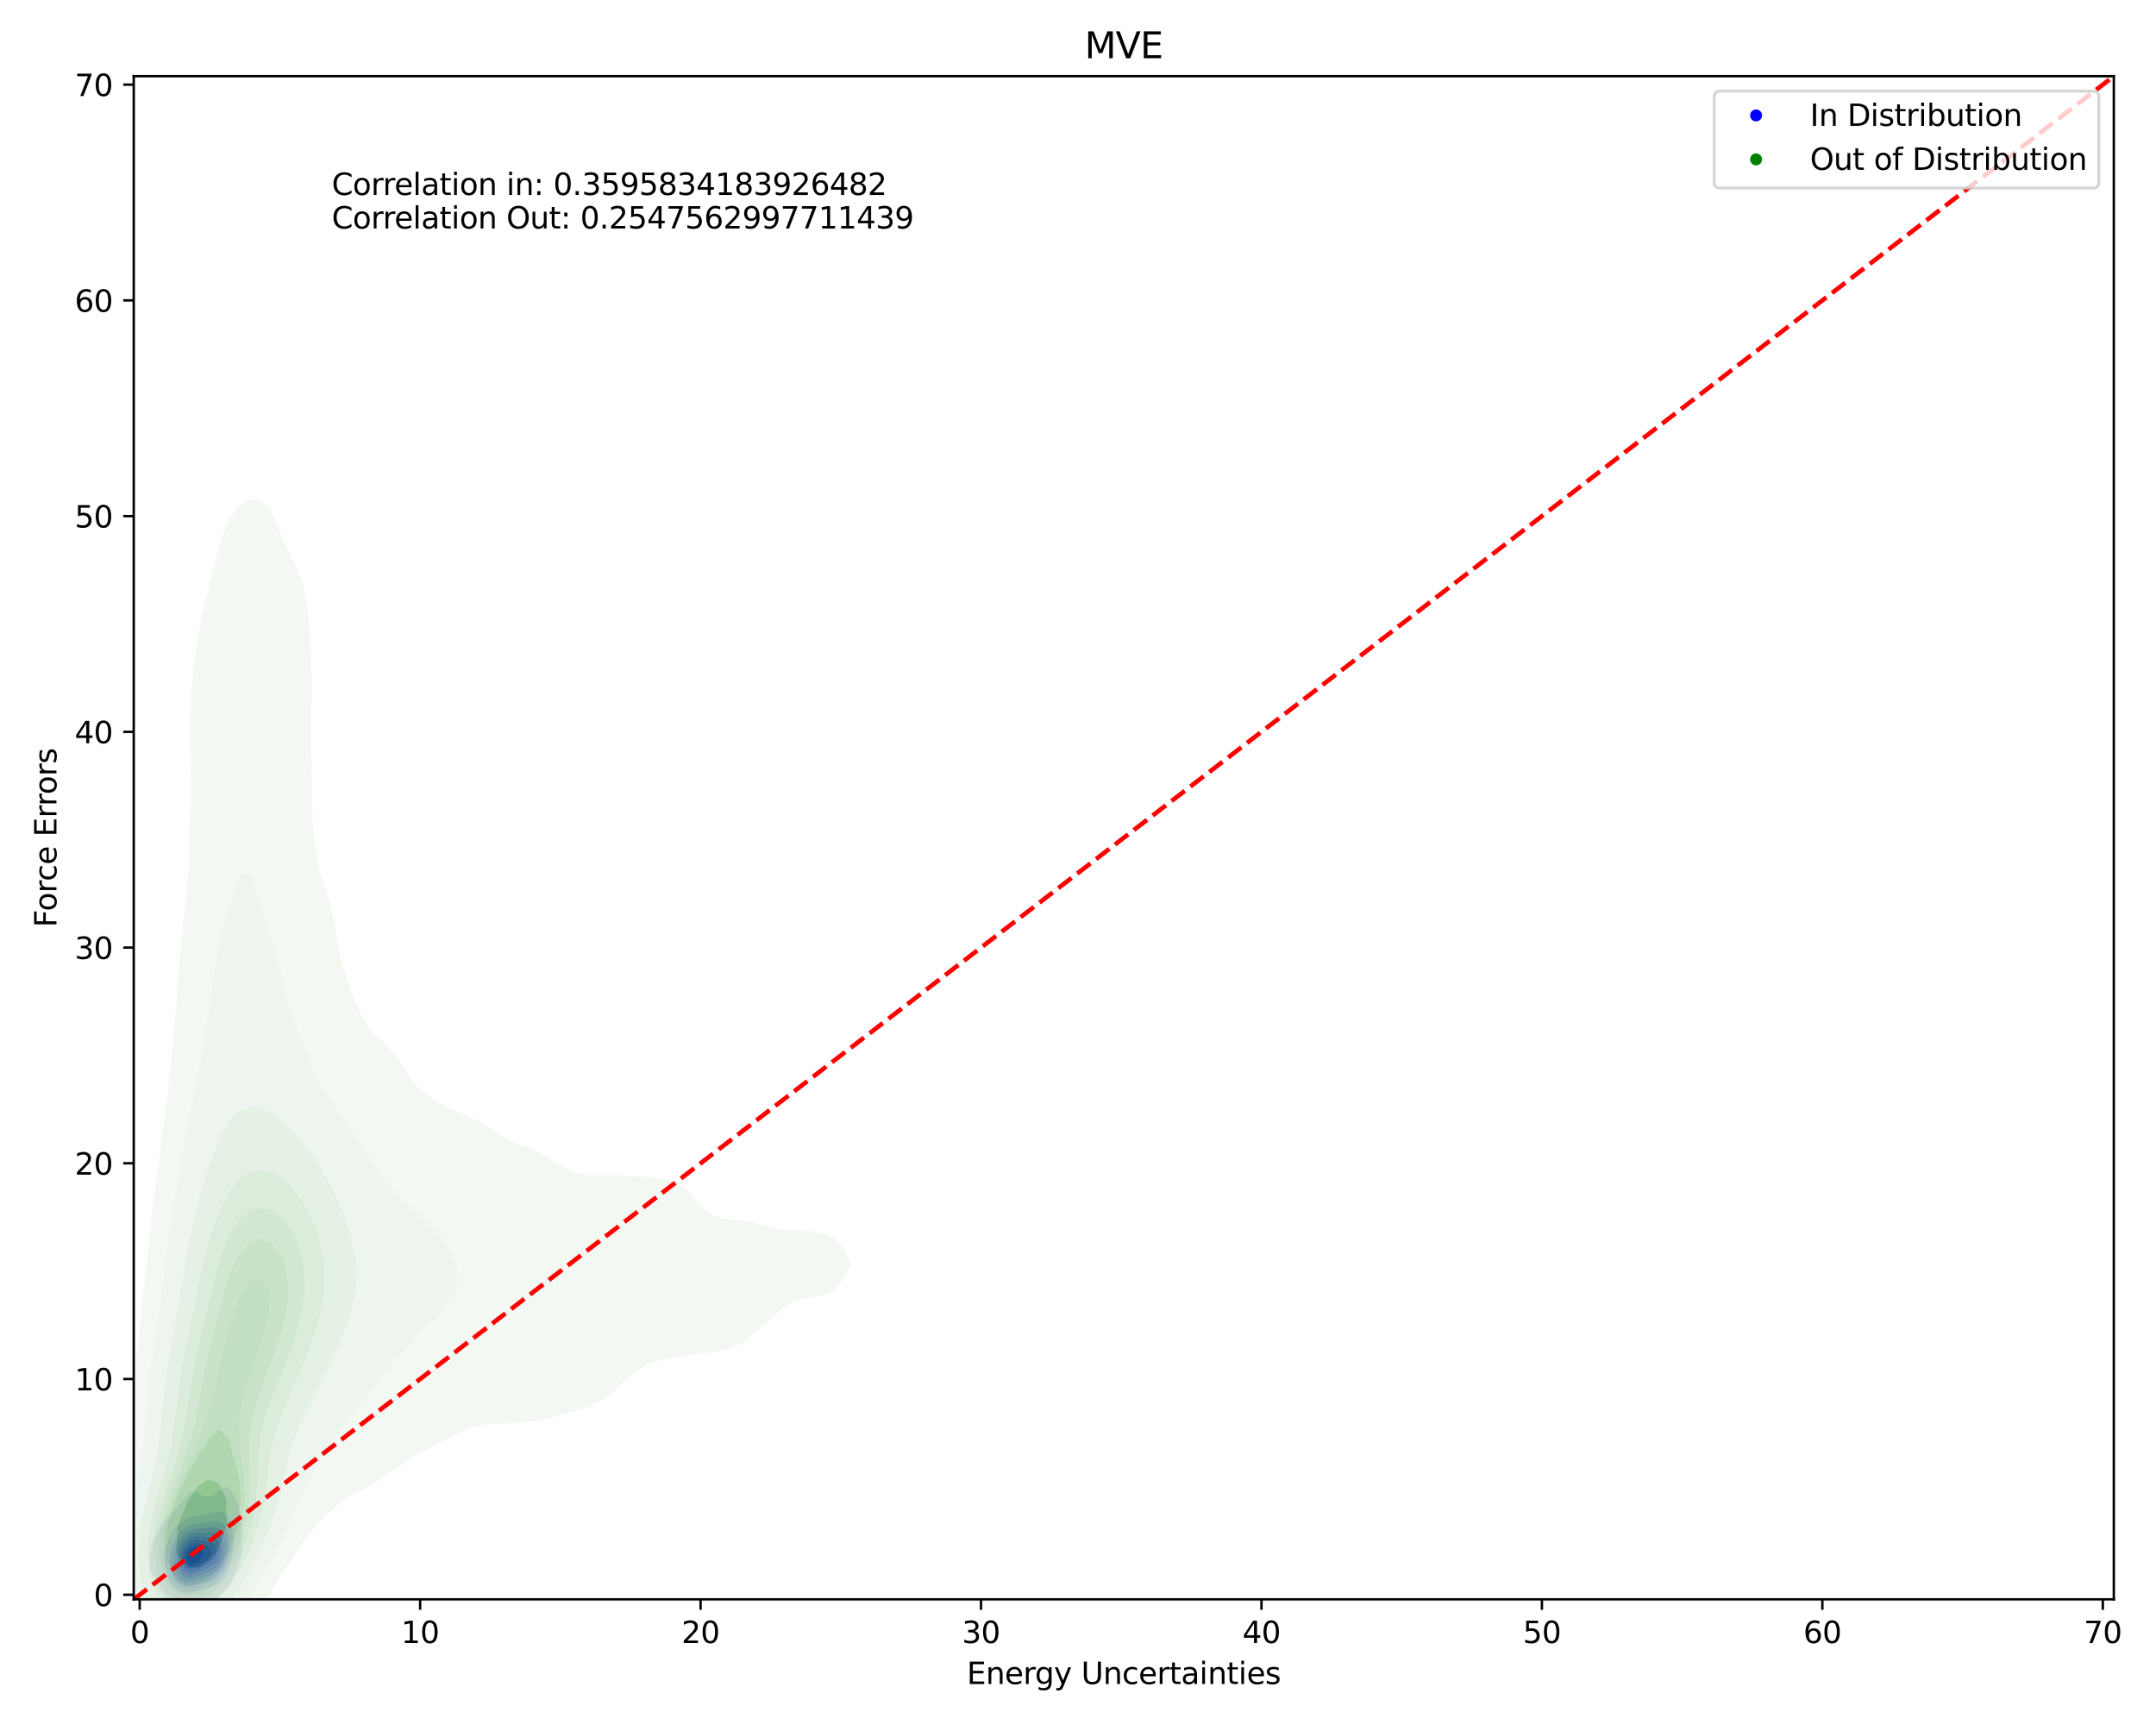 <?xml version="1.0" encoding="utf-8" standalone="no"?>
<!DOCTYPE svg PUBLIC "-//W3C//DTD SVG 1.1//EN"
  "http://www.w3.org/Graphics/SVG/1.1/DTD/svg11.dtd">
<svg xmlns:xlink="http://www.w3.org/1999/xlink" width="720pt" height="576pt" viewBox="0 0 720 576" xmlns="http://www.w3.org/2000/svg" version="1.1">
 <defs>
  <style type="text/css">*{stroke-linejoin: round; stroke-linecap: butt}</style>
 </defs>
 <g id="figure_1">
  <g id="patch_1">
   <path d="M 0 576 
L 720 576 
L 720 0 
L 0 0 
z
" style="fill: #ffffff"/>
  </g>
  <g id="axes_1">
   <g id="patch_2">
    <path d="M 44.66 534.04 
L 705.914 534.04 
L 705.914 25.44 
L 44.66 25.44 
z
" style="fill: #ffffff"/>
   </g>
   <g id="QuadContourSet_1">
    <path d="M 57.696 535.298 
L 58.066 535.523 
L 58.437 535.707 
L 58.807 535.856 
L 59.178 535.976 
L 59.548 536.072 
L 59.919 536.147 
L 60.289 536.202 
L 60.66 536.242 
L 61.03 536.266 
L 61.401 536.276 
L 61.772 536.274 
L 62.142 536.26 
L 62.513 536.235 
L 62.883 536.2 
L 63.254 536.156 
L 63.624 536.102 
L 63.995 536.041 
L 64.365 535.973 
L 64.736 535.898 
L 65.107 535.817 
L 65.477 535.731 
L 65.848 535.64 
L 66.218 535.544 
L 66.589 535.444 
L 66.959 535.339 
L 67.293 535.241 
L 67.33 535.234 
L 67.7 535.162 
L 68.071 535.088 
L 68.441 535.009 
L 68.812 534.927 
L 69.183 534.838 
L 69.553 534.742 
L 69.924 534.636 
L 70.294 534.516 
L 70.665 534.378 
L 71.035 534.218 
L 71.406 534.028 
L 71.418 534.021 
L 71.776 533.88 
L 72.147 533.706 
L 72.517 533.496 
L 72.888 533.241 
L 73.259 532.929 
L 73.393 532.801 
L 73.629 532.635 
L 74 532.33 
L 74.37 531.954 
L 74.676 531.581 
L 74.741 531.519 
L 75.111 531.136 
L 75.482 530.661 
L 75.687 530.36 
L 75.852 530.162 
L 76.223 529.66 
L 76.543 529.14 
L 76.594 529.068 
L 76.964 528.522 
L 77.303 527.92 
L 77.335 527.869 
L 77.705 527.255 
L 77.995 526.7 
L 78.076 526.549 
L 78.446 525.835 
L 78.618 525.48 
L 78.817 525.054 
L 79.157 524.26 
L 79.187 524.182 
L 79.558 523.215 
L 79.624 523.04 
L 79.928 522.044 
L 79.997 521.819 
L 80.275 520.599 
L 80.299 520.452 
L 80.483 519.379 
L 80.608 518.159 
L 80.67 517.06 
L 80.677 516.939 
L 80.72 515.719 
L 80.732 514.499 
L 80.723 513.278 
L 80.696 512.058 
L 80.67 511.312 
L 80.656 510.838 
L 80.603 509.618 
L 80.527 508.398 
L 80.417 507.178 
L 80.299 506.235 
L 80.265 505.958 
L 80.068 504.737 
L 79.928 504.081 
L 79.8 503.517 
L 79.558 502.647 
L 79.449 502.297 
L 79.187 501.54 
L 79.003 501.077 
L 78.817 500.623 
L 78.446 499.857 
L 78.446 499.857 
L 78.076 499.134 
L 77.758 498.637 
L 77.705 498.543 
L 77.335 497.98 
L 76.964 497.551 
L 76.811 497.417 
L 76.594 497.179 
L 76.223 496.898 
L 75.852 496.739 
L 75.482 496.688 
L 75.111 496.732 
L 74.741 496.858 
L 74.37 497.055 
L 74 497.312 
L 73.874 497.417 
L 73.629 497.559 
L 73.259 497.802 
L 72.888 498.066 
L 72.517 498.345 
L 72.147 498.636 
L 72.145 498.637 
L 71.776 498.838 
L 71.406 499.036 
L 71.035 499.224 
L 70.665 499.397 
L 70.294 499.548 
L 69.924 499.668 
L 69.553 499.75 
L 69.183 499.784 
L 68.812 499.767 
L 68.441 499.694 
L 68.071 499.569 
L 67.7 499.397 
L 67.33 499.191 
L 66.959 498.965 
L 66.589 498.736 
L 66.416 498.637 
L 66.218 498.48 
L 65.848 498.234 
L 65.477 498.049 
L 65.107 497.932 
L 64.736 497.887 
L 64.365 497.918 
L 63.995 498.026 
L 63.624 498.213 
L 63.254 498.48 
L 63.087 498.637 
L 62.883 498.797 
L 62.513 499.157 
L 62.142 499.593 
L 61.949 499.857 
L 61.772 500.047 
L 61.401 500.499 
L 61.03 501.015 
L 60.989 501.077 
L 60.66 501.448 
L 60.289 501.911 
L 60.006 502.297 
L 59.919 502.387 
L 59.548 502.782 
L 59.178 503.216 
L 58.936 503.517 
L 58.807 503.64 
L 58.437 504.009 
L 58.066 504.414 
L 57.792 504.737 
L 57.696 504.828 
L 57.325 505.19 
L 56.954 505.595 
L 56.652 505.958 
L 56.584 506.027 
L 56.213 506.414 
L 55.843 506.852 
L 55.59 507.178 
L 55.472 507.312 
L 55.102 507.754 
L 54.731 508.253 
L 54.626 508.398 
L 54.361 508.738 
L 53.99 509.254 
L 53.744 509.618 
L 53.619 509.799 
L 53.249 510.349 
L 52.945 510.838 
L 52.878 510.949 
L 52.508 511.567 
L 52.237 512.058 
L 52.137 512.252 
L 51.767 513.002 
L 51.637 513.278 
L 51.396 513.859 
L 51.148 514.499 
L 51.026 514.868 
L 50.756 515.719 
L 50.655 516.112 
L 50.446 516.939 
L 50.285 517.785 
L 50.212 518.159 
L 50.046 519.379 
L 49.96 520.599 
L 49.963 521.819 
L 50.081 523.04 
L 50.285 523.957 
L 50.353 524.26 
L 50.655 525.093 
L 50.801 525.48 
L 51.026 525.932 
L 51.396 526.651 
L 51.42 526.7 
L 51.767 527.312 
L 52.119 527.92 
L 52.137 527.95 
L 52.508 528.603 
L 52.819 529.14 
L 52.878 529.243 
L 53.249 529.912 
L 53.508 530.36 
L 53.619 530.558 
L 53.99 531.207 
L 54.223 531.581 
L 54.361 531.813 
L 54.731 532.397 
L 55.033 532.801 
L 55.102 532.903 
L 55.472 533.409 
L 55.843 533.82 
L 56.055 534.021 
L 56.213 534.197 
L 56.584 534.559 
L 56.954 534.852 
L 57.325 535.089 
L 57.613 535.241 
z
M 60.252 531.581 
L 59.919 531.458 
L 59.548 531.288 
L 59.178 531.078 
L 58.807 530.82 
L 58.437 530.506 
L 58.286 530.36 
L 58.066 530.16 
L 57.696 529.763 
L 57.325 529.281 
L 57.228 529.14 
L 56.954 528.732 
L 56.584 528.079 
L 56.501 527.92 
L 56.213 527.302 
L 55.962 526.7 
L 55.843 526.354 
L 55.555 525.48 
L 55.472 525.15 
L 55.248 524.26 
L 55.102 523.393 
L 55.038 523.04 
L 54.914 521.819 
L 54.884 520.599 
L 54.945 519.379 
L 55.102 518.169 
L 55.103 518.159 
L 55.341 516.939 
L 55.472 516.461 
L 55.678 515.719 
L 55.843 515.242 
L 56.114 514.499 
L 56.213 514.261 
L 56.584 513.433 
L 56.657 513.278 
L 56.954 512.699 
L 57.325 512.064 
L 57.329 512.058 
L 57.696 511.464 
L 58.066 510.946 
L 58.149 510.838 
L 58.437 510.447 
L 58.807 510 
L 59.171 509.618 
L 59.178 509.61 
L 59.548 509.202 
L 59.919 508.845 
L 60.289 508.534 
L 60.468 508.398 
L 60.66 508.226 
L 61.03 507.926 
L 61.401 507.663 
L 61.772 507.433 
L 62.142 507.232 
L 62.253 507.178 
L 62.513 507.019 
L 62.883 506.82 
L 63.254 506.647 
L 63.624 506.498 
L 63.995 506.372 
L 64.365 506.265 
L 64.736 506.177 
L 65.107 506.104 
L 65.477 506.044 
L 65.848 505.996 
L 66.2 505.958 
L 66.218 505.955 
L 66.589 505.909 
L 66.959 505.866 
L 67.33 505.822 
L 67.7 505.773 
L 68.071 505.716 
L 68.441 505.65 
L 68.812 505.574 
L 69.183 505.488 
L 69.553 505.397 
L 69.924 505.301 
L 70.294 505.205 
L 70.665 505.112 
L 71.035 505.025 
L 71.406 504.948 
L 71.776 504.883 
L 72.147 504.833 
L 72.517 504.802 
L 72.888 504.792 
L 73.259 504.808 
L 73.629 504.853 
L 74 504.934 
L 74.37 505.057 
L 74.741 505.232 
L 75.111 505.47 
L 75.482 505.788 
L 75.64 505.958 
L 75.852 506.172 
L 76.223 506.646 
L 76.543 507.178 
L 76.594 507.264 
L 76.964 508.027 
L 77.11 508.398 
L 77.335 509.053 
L 77.499 509.618 
L 77.705 510.548 
L 77.764 510.838 
L 77.939 512.058 
L 78.035 513.278 
L 78.066 514.499 
L 78.038 515.719 
L 77.954 516.939 
L 77.806 518.159 
L 77.705 518.726 
L 77.596 519.379 
L 77.335 520.51 
L 77.314 520.599 
L 76.964 521.819 
L 76.964 521.819 
L 76.594 522.89 
L 76.538 523.04 
L 76.223 523.812 
L 76.019 524.26 
L 75.852 524.613 
L 75.482 525.312 
L 75.384 525.48 
L 75.111 525.957 
L 74.741 526.511 
L 74.598 526.7 
L 74.37 527.028 
L 74 527.487 
L 73.629 527.869 
L 73.574 527.92 
L 73.259 528.255 
L 72.888 528.587 
L 72.517 528.863 
L 72.147 529.096 
L 72.068 529.14 
L 71.776 529.337 
L 71.406 529.552 
L 71.035 529.735 
L 70.665 529.893 
L 70.294 530.032 
L 69.924 530.156 
L 69.553 530.268 
L 69.222 530.36 
L 69.183 530.374 
L 68.812 530.501 
L 68.441 530.62 
L 68.071 530.733 
L 67.7 530.842 
L 67.33 530.948 
L 66.959 531.05 
L 66.589 531.15 
L 66.218 531.247 
L 65.848 531.34 
L 65.477 531.43 
L 65.107 531.515 
L 64.803 531.581 
L 64.736 531.6 
L 64.365 531.697 
L 63.995 531.782 
L 63.624 531.854 
L 63.254 531.911 
L 62.883 531.95 
L 62.513 531.971 
L 62.142 531.972 
L 61.772 531.951 
L 61.401 531.905 
L 61.03 531.833 
L 60.66 531.731 
L 60.289 531.597 
z
" clip-path="url(#p681d489329)" style="fill: #e3e3f3"/>
    <path d="M 60.289 531.597 
L 60.66 531.731 
L 61.03 531.833 
L 61.401 531.905 
L 61.772 531.951 
L 62.142 531.972 
L 62.513 531.971 
L 62.883 531.95 
L 63.254 531.911 
L 63.624 531.854 
L 63.995 531.782 
L 64.365 531.697 
L 64.736 531.6 
L 64.803 531.581 
L 65.107 531.515 
L 65.477 531.43 
L 65.848 531.34 
L 66.218 531.247 
L 66.589 531.15 
L 66.959 531.05 
L 67.33 530.948 
L 67.7 530.842 
L 68.071 530.733 
L 68.441 530.62 
L 68.812 530.501 
L 69.183 530.374 
L 69.222 530.36 
L 69.553 530.268 
L 69.924 530.156 
L 70.294 530.032 
L 70.665 529.893 
L 71.035 529.735 
L 71.406 529.552 
L 71.776 529.337 
L 72.068 529.14 
L 72.147 529.096 
L 72.517 528.863 
L 72.888 528.587 
L 73.259 528.255 
L 73.574 527.92 
L 73.629 527.869 
L 74 527.487 
L 74.37 527.028 
L 74.598 526.7 
L 74.741 526.511 
L 75.111 525.957 
L 75.384 525.48 
L 75.482 525.312 
L 75.852 524.613 
L 76.019 524.26 
L 76.223 523.812 
L 76.538 523.04 
L 76.594 522.89 
L 76.964 521.819 
L 76.964 521.819 
L 77.314 520.599 
L 77.335 520.51 
L 77.596 519.379 
L 77.705 518.726 
L 77.806 518.159 
L 77.954 516.939 
L 78.038 515.719 
L 78.066 514.499 
L 78.035 513.278 
L 77.939 512.058 
L 77.764 510.838 
L 77.705 510.548 
L 77.499 509.618 
L 77.335 509.053 
L 77.11 508.398 
L 76.964 508.027 
L 76.594 507.264 
L 76.543 507.178 
L 76.223 506.646 
L 75.852 506.172 
L 75.64 505.958 
L 75.482 505.788 
L 75.111 505.47 
L 74.741 505.232 
L 74.37 505.057 
L 74 504.934 
L 73.629 504.853 
L 73.259 504.808 
L 72.888 504.792 
L 72.517 504.802 
L 72.147 504.833 
L 71.776 504.883 
L 71.406 504.948 
L 71.035 505.025 
L 70.665 505.112 
L 70.294 505.205 
L 69.924 505.301 
L 69.553 505.397 
L 69.183 505.488 
L 68.812 505.574 
L 68.441 505.65 
L 68.071 505.716 
L 67.7 505.773 
L 67.33 505.822 
L 66.959 505.866 
L 66.589 505.909 
L 66.218 505.955 
L 66.2 505.958 
L 65.848 505.996 
L 65.477 506.044 
L 65.107 506.104 
L 64.736 506.177 
L 64.365 506.265 
L 63.995 506.372 
L 63.624 506.498 
L 63.254 506.647 
L 62.883 506.82 
L 62.513 507.019 
L 62.253 507.178 
L 62.142 507.232 
L 61.772 507.433 
L 61.401 507.663 
L 61.03 507.926 
L 60.66 508.226 
L 60.468 508.398 
L 60.289 508.534 
L 59.919 508.845 
L 59.548 509.202 
L 59.178 509.61 
L 59.171 509.618 
L 58.807 510 
L 58.437 510.447 
L 58.149 510.838 
L 58.066 510.946 
L 57.696 511.464 
L 57.329 512.058 
L 57.325 512.064 
L 56.954 512.699 
L 56.657 513.278 
L 56.584 513.433 
L 56.213 514.261 
L 56.114 514.499 
L 55.843 515.242 
L 55.678 515.719 
L 55.472 516.461 
L 55.341 516.939 
L 55.103 518.159 
L 55.102 518.169 
L 54.945 519.379 
L 54.884 520.599 
L 54.914 521.819 
L 55.038 523.04 
L 55.102 523.393 
L 55.248 524.26 
L 55.472 525.15 
L 55.555 525.48 
L 55.843 526.354 
L 55.962 526.7 
L 56.213 527.302 
L 56.501 527.92 
L 56.584 528.079 
L 56.954 528.732 
L 57.228 529.14 
L 57.325 529.281 
L 57.696 529.763 
L 58.066 530.16 
L 58.286 530.36 
L 58.437 530.506 
L 58.807 530.82 
L 59.178 531.078 
L 59.548 531.288 
L 59.919 531.458 
L 60.252 531.581 
z
M 60.204 529.14 
L 59.919 528.964 
L 59.548 528.685 
L 59.178 528.343 
L 58.807 527.928 
L 58.801 527.92 
L 58.437 527.442 
L 58.066 526.854 
L 57.979 526.7 
L 57.696 526.114 
L 57.427 525.48 
L 57.325 525.166 
L 57.051 524.26 
L 56.954 523.78 
L 56.808 523.04 
L 56.681 521.819 
L 56.66 520.599 
L 56.739 519.379 
L 56.924 518.159 
L 56.954 518.028 
L 57.212 516.939 
L 57.325 516.585 
L 57.618 515.719 
L 57.696 515.529 
L 58.066 514.684 
L 58.154 514.499 
L 58.437 513.965 
L 58.807 513.347 
L 58.851 513.278 
L 59.178 512.789 
L 59.548 512.303 
L 59.756 512.058 
L 59.919 511.862 
L 60.289 511.454 
L 60.66 511.099 
L 60.967 510.838 
L 61.03 510.779 
L 61.401 510.462 
L 61.772 510.184 
L 62.142 509.94 
L 62.513 509.725 
L 62.721 509.618 
L 62.883 509.52 
L 63.254 509.322 
L 63.624 509.15 
L 63.995 509.002 
L 64.365 508.878 
L 64.736 508.774 
L 65.107 508.689 
L 65.477 508.62 
L 65.848 508.564 
L 66.218 508.52 
L 66.589 508.482 
L 66.959 508.449 
L 67.33 508.416 
L 67.514 508.398 
L 67.7 508.376 
L 68.071 508.327 
L 68.441 508.271 
L 68.812 508.207 
L 69.183 508.139 
L 69.553 508.067 
L 69.924 507.996 
L 70.294 507.93 
L 70.665 507.873 
L 71.035 507.828 
L 71.406 507.8 
L 71.776 507.791 
L 72.147 507.807 
L 72.517 507.849 
L 72.888 507.923 
L 73.259 508.035 
L 73.629 508.19 
L 74 508.398 
L 74 508.398 
L 74.37 508.644 
L 74.741 508.967 
L 75.111 509.388 
L 75.275 509.618 
L 75.482 509.929 
L 75.852 510.643 
L 75.936 510.838 
L 76.223 511.666 
L 76.336 512.058 
L 76.575 513.278 
L 76.594 513.456 
L 76.697 514.499 
L 76.723 515.719 
L 76.662 516.939 
L 76.594 517.515 
L 76.521 518.159 
L 76.299 519.379 
L 76.223 519.682 
L 75.991 520.599 
L 75.852 521.032 
L 75.586 521.819 
L 75.482 522.082 
L 75.111 522.943 
L 75.066 523.04 
L 74.741 523.68 
L 74.399 524.26 
L 74.37 524.307 
L 74 524.869 
L 73.629 525.342 
L 73.508 525.48 
L 73.259 525.773 
L 72.888 526.149 
L 72.517 526.467 
L 72.201 526.7 
L 72.147 526.744 
L 71.776 527.01 
L 71.406 527.237 
L 71.035 527.434 
L 70.665 527.605 
L 70.294 527.758 
L 69.924 527.895 
L 69.85 527.92 
L 69.553 528.039 
L 69.183 528.175 
L 68.812 528.304 
L 68.441 528.426 
L 68.071 528.543 
L 67.7 528.657 
L 67.33 528.769 
L 66.959 528.879 
L 66.589 528.987 
L 66.218 529.093 
L 66.051 529.14 
L 65.848 529.208 
L 65.477 529.328 
L 65.107 529.441 
L 64.736 529.544 
L 64.365 529.636 
L 63.995 529.714 
L 63.624 529.775 
L 63.254 529.819 
L 62.883 529.842 
L 62.513 529.842 
L 62.142 529.816 
L 61.772 529.763 
L 61.401 529.678 
L 61.03 529.558 
L 60.66 529.399 
L 60.289 529.196 
z
" clip-path="url(#p681d489329)" style="fill: #c6c6f5"/>
    <path d="M 60.289 529.196 
L 60.66 529.399 
L 61.03 529.558 
L 61.401 529.678 
L 61.772 529.763 
L 62.142 529.816 
L 62.513 529.842 
L 62.883 529.842 
L 63.254 529.819 
L 63.624 529.775 
L 63.995 529.714 
L 64.365 529.636 
L 64.736 529.544 
L 65.107 529.441 
L 65.477 529.328 
L 65.848 529.208 
L 66.051 529.14 
L 66.218 529.093 
L 66.589 528.987 
L 66.959 528.879 
L 67.33 528.769 
L 67.7 528.657 
L 68.071 528.543 
L 68.441 528.426 
L 68.812 528.304 
L 69.183 528.175 
L 69.553 528.039 
L 69.85 527.92 
L 69.924 527.895 
L 70.294 527.758 
L 70.665 527.605 
L 71.035 527.434 
L 71.406 527.237 
L 71.776 527.01 
L 72.147 526.744 
L 72.201 526.7 
L 72.517 526.467 
L 72.888 526.149 
L 73.259 525.773 
L 73.508 525.48 
L 73.629 525.342 
L 74 524.869 
L 74.37 524.307 
L 74.399 524.26 
L 74.741 523.68 
L 75.066 523.04 
L 75.111 522.943 
L 75.482 522.082 
L 75.586 521.819 
L 75.852 521.032 
L 75.991 520.599 
L 76.223 519.682 
L 76.299 519.379 
L 76.521 518.159 
L 76.594 517.515 
L 76.662 516.939 
L 76.723 515.719 
L 76.697 514.499 
L 76.594 513.456 
L 76.575 513.278 
L 76.336 512.058 
L 76.223 511.666 
L 75.936 510.838 
L 75.852 510.643 
L 75.482 509.929 
L 75.275 509.618 
L 75.111 509.388 
L 74.741 508.967 
L 74.37 508.644 
L 74 508.398 
L 74 508.398 
L 73.629 508.19 
L 73.259 508.035 
L 72.888 507.923 
L 72.517 507.849 
L 72.147 507.807 
L 71.776 507.791 
L 71.406 507.8 
L 71.035 507.828 
L 70.665 507.873 
L 70.294 507.93 
L 69.924 507.996 
L 69.553 508.067 
L 69.183 508.139 
L 68.812 508.207 
L 68.441 508.271 
L 68.071 508.327 
L 67.7 508.376 
L 67.514 508.398 
L 67.33 508.416 
L 66.959 508.449 
L 66.589 508.482 
L 66.218 508.52 
L 65.848 508.564 
L 65.477 508.62 
L 65.107 508.689 
L 64.736 508.774 
L 64.365 508.878 
L 63.995 509.002 
L 63.624 509.15 
L 63.254 509.322 
L 62.883 509.52 
L 62.721 509.618 
L 62.513 509.725 
L 62.142 509.94 
L 61.772 510.184 
L 61.401 510.462 
L 61.03 510.779 
L 60.967 510.838 
L 60.66 511.099 
L 60.289 511.454 
L 59.919 511.862 
L 59.756 512.058 
L 59.548 512.303 
L 59.178 512.789 
L 58.851 513.278 
L 58.807 513.347 
L 58.437 513.965 
L 58.154 514.499 
L 58.066 514.684 
L 57.696 515.529 
L 57.618 515.719 
L 57.325 516.585 
L 57.212 516.939 
L 56.954 518.028 
L 56.924 518.159 
L 56.739 519.379 
L 56.66 520.599 
L 56.681 521.819 
L 56.808 523.04 
L 56.954 523.78 
L 57.051 524.26 
L 57.325 525.166 
L 57.427 525.48 
L 57.696 526.114 
L 57.979 526.7 
L 58.066 526.854 
L 58.437 527.442 
L 58.801 527.92 
L 58.807 527.928 
L 59.178 528.343 
L 59.548 528.685 
L 59.919 528.964 
L 60.204 529.14 
z
M 61.065 527.92 
L 61.03 527.904 
L 60.66 527.686 
L 60.289 527.411 
L 59.919 527.069 
L 59.589 526.7 
L 59.548 526.648 
L 59.178 526.12 
L 58.807 525.48 
L 58.807 525.48 
L 58.437 524.589 
L 58.314 524.26 
L 58.066 523.268 
L 58.012 523.04 
L 57.855 521.819 
L 57.827 520.599 
L 57.919 519.379 
L 58.066 518.54 
L 58.133 518.159 
L 58.437 517.069 
L 58.475 516.939 
L 58.807 516.078 
L 58.958 515.719 
L 59.178 515.28 
L 59.548 514.615 
L 59.618 514.499 
L 59.919 514.04 
L 60.289 513.542 
L 60.507 513.278 
L 60.66 513.097 
L 61.03 512.694 
L 61.401 512.342 
L 61.739 512.058 
L 61.772 512.03 
L 62.142 511.728 
L 62.513 511.464 
L 62.883 511.233 
L 63.254 511.033 
L 63.624 510.861 
L 63.68 510.838 
L 63.995 510.695 
L 64.365 510.554 
L 64.736 510.439 
L 65.107 510.348 
L 65.477 510.278 
L 65.848 510.226 
L 66.218 510.188 
L 66.589 510.16 
L 66.959 510.137 
L 67.33 510.116 
L 67.7 510.092 
L 68.071 510.064 
L 68.441 510.03 
L 68.812 509.989 
L 69.183 509.945 
L 69.553 509.9 
L 69.924 509.857 
L 70.294 509.82 
L 70.665 509.795 
L 71.035 509.785 
L 71.406 509.795 
L 71.776 509.829 
L 72.147 509.891 
L 72.517 509.986 
L 72.888 510.12 
L 73.259 510.3 
L 73.629 510.538 
L 73.988 510.838 
L 74 510.848 
L 74.37 511.253 
L 74.741 511.786 
L 74.893 512.058 
L 75.111 512.551 
L 75.368 513.278 
L 75.482 513.783 
L 75.62 514.499 
L 75.72 515.719 
L 75.7 516.939 
L 75.573 518.159 
L 75.482 518.637 
L 75.34 519.379 
L 75.111 520.2 
L 74.995 520.599 
L 74.741 521.278 
L 74.52 521.819 
L 74.37 522.132 
L 74 522.827 
L 73.873 523.04 
L 73.629 523.416 
L 73.259 523.916 
L 72.964 524.26 
L 72.888 524.347 
L 72.517 524.723 
L 72.147 525.045 
L 71.776 525.322 
L 71.537 525.48 
L 71.406 525.569 
L 71.035 525.793 
L 70.665 525.989 
L 70.294 526.164 
L 69.924 526.322 
L 69.553 526.468 
L 69.183 526.604 
L 68.907 526.7 
L 68.812 526.736 
L 68.441 526.873 
L 68.071 527.005 
L 67.7 527.134 
L 67.33 527.262 
L 66.959 527.389 
L 66.589 527.515 
L 66.218 527.638 
L 65.848 527.759 
L 65.477 527.874 
L 65.319 527.92 
L 65.107 527.99 
L 64.736 528.101 
L 64.365 528.198 
L 63.995 528.277 
L 63.624 528.335 
L 63.254 528.37 
L 62.883 528.379 
L 62.513 528.358 
L 62.142 528.304 
L 61.772 528.213 
L 61.401 528.081 
z
" clip-path="url(#p681d489329)" style="fill: #a9a9f6"/>
    <path d="M 61.401 528.081 
L 61.772 528.213 
L 62.142 528.304 
L 62.513 528.358 
L 62.883 528.379 
L 63.254 528.37 
L 63.624 528.335 
L 63.995 528.277 
L 64.365 528.198 
L 64.736 528.101 
L 65.107 527.99 
L 65.319 527.92 
L 65.477 527.874 
L 65.848 527.759 
L 66.218 527.638 
L 66.589 527.515 
L 66.959 527.389 
L 67.33 527.262 
L 67.7 527.134 
L 68.071 527.005 
L 68.441 526.873 
L 68.812 526.736 
L 68.907 526.7 
L 69.183 526.604 
L 69.553 526.468 
L 69.924 526.322 
L 70.294 526.164 
L 70.665 525.989 
L 71.035 525.793 
L 71.406 525.569 
L 71.537 525.48 
L 71.776 525.322 
L 72.147 525.045 
L 72.517 524.723 
L 72.888 524.347 
L 72.964 524.26 
L 73.259 523.916 
L 73.629 523.416 
L 73.873 523.04 
L 74 522.827 
L 74.37 522.132 
L 74.52 521.819 
L 74.741 521.278 
L 74.995 520.599 
L 75.111 520.2 
L 75.34 519.379 
L 75.482 518.637 
L 75.573 518.159 
L 75.7 516.939 
L 75.72 515.719 
L 75.62 514.499 
L 75.482 513.783 
L 75.368 513.278 
L 75.111 512.551 
L 74.893 512.058 
L 74.741 511.786 
L 74.37 511.253 
L 74 510.848 
L 73.988 510.838 
L 73.629 510.538 
L 73.259 510.3 
L 72.888 510.12 
L 72.517 509.986 
L 72.147 509.891 
L 71.776 509.829 
L 71.406 509.795 
L 71.035 509.785 
L 70.665 509.795 
L 70.294 509.82 
L 69.924 509.857 
L 69.553 509.9 
L 69.183 509.945 
L 68.812 509.989 
L 68.441 510.03 
L 68.071 510.064 
L 67.7 510.092 
L 67.33 510.116 
L 66.959 510.137 
L 66.589 510.16 
L 66.218 510.188 
L 65.848 510.226 
L 65.477 510.278 
L 65.107 510.348 
L 64.736 510.439 
L 64.365 510.554 
L 63.995 510.695 
L 63.68 510.838 
L 63.624 510.861 
L 63.254 511.033 
L 62.883 511.233 
L 62.513 511.464 
L 62.142 511.728 
L 61.772 512.03 
L 61.739 512.058 
L 61.401 512.342 
L 61.03 512.694 
L 60.66 513.097 
L 60.507 513.278 
L 60.289 513.542 
L 59.919 514.04 
L 59.618 514.499 
L 59.548 514.615 
L 59.178 515.28 
L 58.958 515.719 
L 58.807 516.078 
L 58.475 516.939 
L 58.437 517.069 
L 58.133 518.159 
L 58.066 518.54 
L 57.919 519.379 
L 57.827 520.599 
L 57.855 521.819 
L 58.012 523.04 
L 58.066 523.268 
L 58.314 524.26 
L 58.437 524.589 
L 58.807 525.48 
L 58.807 525.48 
L 59.178 526.12 
L 59.548 526.648 
L 59.589 526.7 
L 59.919 527.069 
L 60.289 527.411 
L 60.66 527.686 
L 61.03 527.904 
L 61.065 527.92 
z
M 61.575 526.7 
L 61.401 526.608 
L 61.03 526.356 
L 60.66 526.031 
L 60.289 525.625 
L 60.176 525.48 
L 59.919 525.077 
L 59.548 524.383 
L 59.49 524.26 
L 59.178 523.316 
L 59.095 523.04 
L 58.895 521.819 
L 58.853 520.599 
L 58.955 519.379 
L 59.178 518.273 
L 59.201 518.159 
L 59.548 517.092 
L 59.601 516.939 
L 59.919 516.241 
L 60.183 515.719 
L 60.289 515.539 
L 60.66 514.962 
L 60.998 514.499 
L 61.03 514.458 
L 61.401 514.019 
L 61.772 513.635 
L 62.142 513.297 
L 62.165 513.278 
L 62.513 512.988 
L 62.883 512.72 
L 63.254 512.489 
L 63.624 512.291 
L 63.995 512.126 
L 64.177 512.058 
L 64.365 511.984 
L 64.736 511.867 
L 65.107 511.778 
L 65.477 511.715 
L 65.848 511.673 
L 66.218 511.648 
L 66.589 511.636 
L 66.959 511.631 
L 67.33 511.628 
L 67.7 511.624 
L 68.071 511.616 
L 68.441 511.602 
L 68.812 511.582 
L 69.183 511.56 
L 69.553 511.538 
L 69.924 511.52 
L 70.294 511.512 
L 70.665 511.519 
L 71.035 511.546 
L 71.406 511.598 
L 71.776 511.68 
L 72.147 511.799 
L 72.517 511.961 
L 72.69 512.058 
L 72.888 512.181 
L 73.259 512.479 
L 73.629 512.87 
L 73.928 513.278 
L 74 513.407 
L 74.37 514.251 
L 74.457 514.499 
L 74.693 515.719 
L 74.741 516.939 
L 74.635 518.159 
L 74.389 519.379 
L 74.37 519.441 
L 74 520.57 
L 73.989 520.599 
L 73.629 521.368 
L 73.393 521.819 
L 73.259 522.036 
L 72.888 522.565 
L 72.517 523.028 
L 72.507 523.04 
L 72.147 523.404 
L 71.776 523.729 
L 71.406 524.014 
L 71.043 524.26 
L 71.035 524.265 
L 70.665 524.484 
L 70.294 524.68 
L 69.924 524.859 
L 69.553 525.023 
L 69.183 525.179 
L 68.812 525.327 
L 68.441 525.471 
L 68.419 525.48 
L 68.071 525.616 
L 67.7 525.76 
L 67.33 525.903 
L 66.959 526.046 
L 66.589 526.189 
L 66.218 526.329 
L 65.848 526.466 
L 65.477 526.597 
L 65.164 526.7 
L 65.107 526.72 
L 64.736 526.835 
L 64.365 526.933 
L 63.995 527.009 
L 63.624 527.061 
L 63.254 527.083 
L 62.883 527.072 
L 62.513 527.024 
L 62.142 526.935 
L 61.772 526.798 
z
" clip-path="url(#p681d489329)" style="fill: #8c8cf8"/>
    <path d="M 61.772 526.798 
L 62.142 526.935 
L 62.513 527.024 
L 62.883 527.072 
L 63.254 527.083 
L 63.624 527.061 
L 63.995 527.009 
L 64.365 526.933 
L 64.736 526.835 
L 65.107 526.72 
L 65.164 526.7 
L 65.477 526.597 
L 65.848 526.466 
L 66.218 526.329 
L 66.589 526.189 
L 66.959 526.046 
L 67.33 525.903 
L 67.7 525.76 
L 68.071 525.616 
L 68.419 525.48 
L 68.441 525.471 
L 68.812 525.327 
L 69.183 525.179 
L 69.553 525.023 
L 69.924 524.859 
L 70.294 524.68 
L 70.665 524.484 
L 71.035 524.265 
L 71.043 524.26 
L 71.406 524.014 
L 71.776 523.729 
L 72.147 523.404 
L 72.507 523.04 
L 72.517 523.028 
L 72.888 522.565 
L 73.259 522.036 
L 73.393 521.819 
L 73.629 521.368 
L 73.989 520.599 
L 74 520.57 
L 74.37 519.441 
L 74.389 519.379 
L 74.635 518.159 
L 74.741 516.939 
L 74.693 515.719 
L 74.457 514.499 
L 74.37 514.251 
L 74 513.407 
L 73.928 513.278 
L 73.629 512.87 
L 73.259 512.479 
L 72.888 512.181 
L 72.69 512.058 
L 72.517 511.961 
L 72.147 511.799 
L 71.776 511.68 
L 71.406 511.598 
L 71.035 511.546 
L 70.665 511.519 
L 70.294 511.512 
L 69.924 511.52 
L 69.553 511.538 
L 69.183 511.56 
L 68.812 511.582 
L 68.441 511.602 
L 68.071 511.616 
L 67.7 511.624 
L 67.33 511.628 
L 66.959 511.631 
L 66.589 511.636 
L 66.218 511.648 
L 65.848 511.673 
L 65.477 511.715 
L 65.107 511.778 
L 64.736 511.867 
L 64.365 511.984 
L 64.177 512.058 
L 63.995 512.126 
L 63.624 512.291 
L 63.254 512.489 
L 62.883 512.72 
L 62.513 512.988 
L 62.165 513.278 
L 62.142 513.297 
L 61.772 513.635 
L 61.401 514.019 
L 61.03 514.458 
L 60.998 514.499 
L 60.66 514.962 
L 60.289 515.539 
L 60.183 515.719 
L 59.919 516.241 
L 59.601 516.939 
L 59.548 517.092 
L 59.201 518.159 
L 59.178 518.273 
L 58.955 519.379 
L 58.853 520.599 
L 58.895 521.819 
L 59.095 523.04 
L 59.178 523.316 
L 59.49 524.26 
L 59.548 524.383 
L 59.919 525.077 
L 60.176 525.48 
L 60.289 525.625 
L 60.66 526.031 
L 61.03 526.356 
L 61.401 526.608 
L 61.575 526.7 
z
M 61.788 525.48 
L 61.772 525.47 
L 61.401 525.178 
L 61.03 524.795 
L 60.66 524.308 
L 60.628 524.26 
L 60.289 523.544 
L 60.087 523.04 
L 59.919 522.285 
L 59.823 521.819 
L 59.759 520.599 
L 59.868 519.379 
L 59.919 519.15 
L 60.147 518.159 
L 60.289 517.766 
L 60.613 516.939 
L 60.66 516.847 
L 61.03 516.173 
L 61.31 515.719 
L 61.401 515.591 
L 61.772 515.118 
L 62.142 514.702 
L 62.346 514.499 
L 62.513 514.343 
L 62.883 514.036 
L 63.254 513.774 
L 63.624 513.552 
L 63.995 513.369 
L 64.222 513.278 
L 64.365 513.221 
L 64.736 513.106 
L 65.107 513.024 
L 65.477 512.972 
L 65.848 512.945 
L 66.218 512.939 
L 66.589 512.948 
L 66.959 512.965 
L 67.33 512.987 
L 67.7 513.008 
L 68.071 513.024 
L 68.441 513.036 
L 68.812 513.043 
L 69.183 513.047 
L 69.553 513.054 
L 69.924 513.068 
L 70.294 513.096 
L 70.665 513.142 
L 71.035 513.214 
L 71.269 513.278 
L 71.406 513.322 
L 71.776 513.483 
L 72.147 513.701 
L 72.517 513.992 
L 72.888 514.376 
L 72.983 514.499 
L 73.259 515.027 
L 73.532 515.719 
L 73.629 516.326 
L 73.709 516.939 
L 73.649 518.159 
L 73.629 518.255 
L 73.38 519.379 
L 73.259 519.698 
L 72.888 520.599 
L 72.888 520.599 
L 72.517 521.191 
L 72.147 521.718 
L 72.068 521.819 
L 71.776 522.122 
L 71.406 522.463 
L 71.035 522.767 
L 70.666 523.04 
L 70.665 523.04 
L 70.294 523.261 
L 69.924 523.463 
L 69.553 523.651 
L 69.183 523.83 
L 68.812 524.002 
L 68.441 524.172 
L 68.25 524.26 
L 68.071 524.336 
L 67.7 524.496 
L 67.33 524.657 
L 66.959 524.82 
L 66.589 524.983 
L 66.218 525.144 
L 65.848 525.301 
L 65.477 525.45 
L 65.399 525.48 
L 65.107 525.587 
L 64.736 525.706 
L 64.365 525.804 
L 63.995 525.876 
L 63.624 525.917 
L 63.254 525.922 
L 62.883 525.886 
L 62.513 525.803 
L 62.142 525.667 
z
" clip-path="url(#p681d489329)" style="fill: #7070f9"/>
    <path d="M 62.142 525.667 
L 62.513 525.803 
L 62.883 525.886 
L 63.254 525.922 
L 63.624 525.917 
L 63.995 525.876 
L 64.365 525.804 
L 64.736 525.706 
L 65.107 525.587 
L 65.399 525.48 
L 65.477 525.45 
L 65.848 525.301 
L 66.218 525.144 
L 66.589 524.983 
L 66.959 524.82 
L 67.33 524.657 
L 67.7 524.496 
L 68.071 524.336 
L 68.25 524.26 
L 68.441 524.172 
L 68.812 524.002 
L 69.183 523.83 
L 69.553 523.651 
L 69.924 523.463 
L 70.294 523.261 
L 70.665 523.04 
L 70.666 523.04 
L 71.035 522.767 
L 71.406 522.463 
L 71.776 522.122 
L 72.068 521.819 
L 72.147 521.718 
L 72.517 521.191 
L 72.888 520.599 
L 72.888 520.599 
L 73.259 519.698 
L 73.38 519.379 
L 73.629 518.255 
L 73.649 518.159 
L 73.709 516.939 
L 73.629 516.326 
L 73.532 515.719 
L 73.259 515.027 
L 72.983 514.499 
L 72.888 514.376 
L 72.517 513.992 
L 72.147 513.701 
L 71.776 513.483 
L 71.406 513.322 
L 71.269 513.278 
L 71.035 513.214 
L 70.665 513.142 
L 70.294 513.096 
L 69.924 513.068 
L 69.553 513.054 
L 69.183 513.047 
L 68.812 513.043 
L 68.441 513.036 
L 68.071 513.024 
L 67.7 513.008 
L 67.33 512.987 
L 66.959 512.965 
L 66.589 512.948 
L 66.218 512.939 
L 65.848 512.945 
L 65.477 512.972 
L 65.107 513.024 
L 64.736 513.106 
L 64.365 513.221 
L 64.222 513.278 
L 63.995 513.369 
L 63.624 513.552 
L 63.254 513.774 
L 62.883 514.036 
L 62.513 514.343 
L 62.346 514.499 
L 62.142 514.702 
L 61.772 515.118 
L 61.401 515.591 
L 61.31 515.719 
L 61.03 516.173 
L 60.66 516.847 
L 60.613 516.939 
L 60.289 517.766 
L 60.147 518.159 
L 59.919 519.15 
L 59.868 519.379 
L 59.759 520.599 
L 59.823 521.819 
L 59.919 522.285 
L 60.087 523.04 
L 60.289 523.544 
L 60.628 524.26 
L 60.66 524.308 
L 61.03 524.795 
L 61.401 525.178 
L 61.772 525.47 
L 61.788 525.48 
z
M 61.868 524.26 
L 61.772 524.165 
L 61.401 523.695 
L 61.03 523.08 
L 61.01 523.04 
L 60.66 521.867 
L 60.648 521.819 
L 60.55 520.599 
L 60.66 519.379 
L 60.66 519.379 
L 60.973 518.159 
L 61.03 518.019 
L 61.401 517.177 
L 61.516 516.939 
L 61.772 516.532 
L 62.142 516.007 
L 62.371 515.719 
L 62.513 515.566 
L 62.883 515.212 
L 63.254 514.911 
L 63.624 514.658 
L 63.911 514.499 
L 63.995 514.454 
L 64.365 514.302 
L 64.736 514.191 
L 65.107 514.119 
L 65.477 514.08 
L 65.848 514.072 
L 66.218 514.089 
L 66.589 514.124 
L 66.959 514.17 
L 67.33 514.222 
L 67.7 514.275 
L 68.071 514.323 
L 68.441 514.367 
L 68.812 514.408 
L 69.183 514.448 
L 69.553 514.493 
L 69.589 514.499 
L 69.924 514.56 
L 70.294 514.651 
L 70.665 514.776 
L 71.035 514.947 
L 71.406 515.178 
L 71.776 515.486 
L 71.993 515.719 
L 72.147 516.016 
L 72.501 516.939 
L 72.517 517.449 
L 72.536 518.159 
L 72.517 518.236 
L 72.235 519.379 
L 72.147 519.558 
L 71.776 520.243 
L 71.568 520.599 
L 71.406 520.787 
L 71.035 521.173 
L 70.665 521.526 
L 70.333 521.819 
L 70.294 521.846 
L 69.924 522.082 
L 69.553 522.305 
L 69.183 522.518 
L 68.812 522.727 
L 68.441 522.936 
L 68.261 523.04 
L 68.071 523.132 
L 67.7 523.315 
L 67.33 523.501 
L 66.959 523.692 
L 66.589 523.884 
L 66.218 524.075 
L 65.853 524.26 
L 65.848 524.262 
L 65.477 524.424 
L 65.107 524.57 
L 64.736 524.695 
L 64.365 524.794 
L 63.995 524.86 
L 63.624 524.888 
L 63.254 524.871 
L 62.883 524.801 
L 62.513 524.669 
L 62.142 524.467 
z
" clip-path="url(#p681d489329)" style="fill: #5656fb"/>
    <path d="M 62.142 524.467 
L 62.513 524.669 
L 62.883 524.801 
L 63.254 524.871 
L 63.624 524.888 
L 63.995 524.86 
L 64.365 524.794 
L 64.736 524.695 
L 65.107 524.57 
L 65.477 524.424 
L 65.848 524.262 
L 65.853 524.26 
L 66.218 524.075 
L 66.589 523.884 
L 66.959 523.692 
L 67.33 523.501 
L 67.7 523.315 
L 68.071 523.132 
L 68.261 523.04 
L 68.441 522.936 
L 68.812 522.727 
L 69.183 522.518 
L 69.553 522.305 
L 69.924 522.082 
L 70.294 521.846 
L 70.333 521.819 
L 70.665 521.526 
L 71.035 521.173 
L 71.406 520.787 
L 71.568 520.599 
L 71.776 520.243 
L 72.147 519.558 
L 72.235 519.379 
L 72.517 518.236 
L 72.536 518.159 
L 72.517 517.449 
L 72.501 516.939 
L 72.147 516.016 
L 71.993 515.719 
L 71.776 515.486 
L 71.406 515.178 
L 71.035 514.947 
L 70.665 514.776 
L 70.294 514.651 
L 69.924 514.56 
L 69.589 514.499 
L 69.553 514.493 
L 69.183 514.448 
L 68.812 514.408 
L 68.441 514.367 
L 68.071 514.323 
L 67.7 514.275 
L 67.33 514.222 
L 66.959 514.17 
L 66.589 514.124 
L 66.218 514.089 
L 65.848 514.072 
L 65.477 514.08 
L 65.107 514.119 
L 64.736 514.191 
L 64.365 514.302 
L 63.995 514.454 
L 63.911 514.499 
L 63.624 514.658 
L 63.254 514.911 
L 62.883 515.212 
L 62.513 515.566 
L 62.371 515.719 
L 62.142 516.007 
L 61.772 516.532 
L 61.516 516.939 
L 61.401 517.177 
L 61.03 518.019 
L 60.973 518.159 
L 60.66 519.379 
L 60.66 519.379 
L 60.55 520.599 
L 60.648 521.819 
L 60.66 521.867 
L 61.01 523.04 
L 61.03 523.08 
L 61.401 523.695 
L 61.772 524.165 
L 61.868 524.26 
z
M 62.005 523.04 
L 61.772 522.614 
L 61.439 521.819 
L 61.401 521.553 
L 61.283 520.599 
L 61.388 519.379 
L 61.401 519.33 
L 61.741 518.159 
L 61.772 518.094 
L 62.142 517.374 
L 62.393 516.939 
L 62.513 516.782 
L 62.883 516.354 
L 63.254 515.989 
L 63.581 515.719 
L 63.624 515.688 
L 63.995 515.478 
L 64.365 515.32 
L 64.736 515.211 
L 65.107 515.149 
L 65.477 515.129 
L 65.848 515.146 
L 66.218 515.195 
L 66.589 515.269 
L 66.959 515.358 
L 67.33 515.455 
L 67.7 515.555 
L 68.071 515.653 
L 68.328 515.719 
L 68.441 515.759 
L 68.812 515.89 
L 69.183 516.029 
L 69.553 516.187 
L 69.924 516.379 
L 70.294 516.622 
L 70.665 516.939 
L 70.665 516.939 
L 71.028 518.159 
L 70.709 519.379 
L 70.665 519.442 
L 70.294 519.927 
L 69.924 520.402 
L 69.767 520.599 
L 69.553 520.762 
L 69.183 521.037 
L 68.812 521.312 
L 68.441 521.596 
L 68.161 521.819 
L 68.071 521.872 
L 67.7 522.094 
L 67.33 522.325 
L 66.959 522.564 
L 66.589 522.809 
L 66.241 523.04 
L 66.218 523.052 
L 65.848 523.248 
L 65.477 523.431 
L 65.107 523.594 
L 64.736 523.732 
L 64.365 523.836 
L 63.995 523.898 
L 63.624 523.908 
L 63.254 523.856 
L 62.883 523.729 
L 62.513 523.514 
L 62.142 523.195 
z
" clip-path="url(#p681d489329)" style="fill: #3e3efc"/>
    <path d="M 62.142 523.195 
L 62.513 523.514 
L 62.883 523.729 
L 63.254 523.856 
L 63.624 523.908 
L 63.995 523.898 
L 64.365 523.836 
L 64.736 523.732 
L 65.107 523.594 
L 65.477 523.431 
L 65.848 523.248 
L 66.218 523.052 
L 66.241 523.04 
L 66.589 522.809 
L 66.959 522.564 
L 67.33 522.325 
L 67.7 522.094 
L 68.071 521.872 
L 68.161 521.819 
L 68.441 521.596 
L 68.812 521.312 
L 69.183 521.037 
L 69.553 520.762 
L 69.767 520.599 
L 69.924 520.402 
L 70.294 519.927 
L 70.665 519.442 
L 70.709 519.379 
L 71.028 518.159 
L 70.665 516.939 
L 70.665 516.939 
L 70.294 516.622 
L 69.924 516.379 
L 69.553 516.187 
L 69.183 516.029 
L 68.812 515.89 
L 68.441 515.759 
L 68.328 515.719 
L 68.071 515.653 
L 67.7 515.555 
L 67.33 515.455 
L 66.959 515.358 
L 66.589 515.269 
L 66.218 515.195 
L 65.848 515.146 
L 65.477 515.129 
L 65.107 515.149 
L 64.736 515.211 
L 64.365 515.32 
L 63.995 515.478 
L 63.624 515.688 
L 63.581 515.719 
L 63.254 515.989 
L 62.883 516.354 
L 62.513 516.782 
L 62.393 516.939 
L 62.142 517.374 
L 61.772 518.094 
L 61.741 518.159 
L 61.401 519.33 
L 61.388 519.379 
L 61.283 520.599 
L 61.401 521.553 
L 61.439 521.819 
L 61.772 522.614 
L 62.005 523.04 
z
M 62.465 521.819 
L 62.142 520.599 
L 62.234 519.379 
L 62.513 518.562 
L 62.665 518.159 
L 62.883 517.821 
L 63.254 517.331 
L 63.608 516.939 
L 63.624 516.925 
L 63.995 516.689 
L 64.365 516.519 
L 64.736 516.413 
L 65.107 516.37 
L 65.477 516.387 
L 65.848 516.457 
L 66.218 516.574 
L 66.589 516.728 
L 66.959 516.908 
L 67.019 516.939 
L 67.33 517.23 
L 67.7 517.607 
L 68.071 518.015 
L 68.197 518.159 
L 68.199 519.379 
L 68.071 519.554 
L 67.7 520.116 
L 67.42 520.599 
L 67.33 520.677 
L 66.959 521.015 
L 66.589 521.369 
L 66.218 521.731 
L 66.126 521.819 
L 65.848 522.001 
L 65.477 522.225 
L 65.107 522.423 
L 64.736 522.584 
L 64.365 522.695 
L 63.995 522.743 
L 63.624 522.709 
L 63.254 522.574 
L 62.883 522.312 
L 62.513 521.893 
z
" clip-path="url(#p681d489329)" style="fill: #2929fd"/>
    <path d="M 62.513 521.893 
L 62.883 522.312 
L 63.254 522.574 
L 63.624 522.709 
L 63.995 522.743 
L 64.365 522.695 
L 64.736 522.584 
L 65.107 522.423 
L 65.477 522.225 
L 65.848 522.001 
L 66.126 521.819 
L 66.218 521.731 
L 66.589 521.369 
L 66.959 521.015 
L 67.33 520.677 
L 67.42 520.599 
L 67.7 520.116 
L 68.071 519.554 
L 68.199 519.379 
L 68.197 518.159 
L 68.071 518.015 
L 67.7 517.607 
L 67.33 517.23 
L 67.019 516.939 
L 66.959 516.908 
L 66.589 516.728 
L 66.218 516.574 
L 65.848 516.457 
L 65.477 516.387 
L 65.107 516.37 
L 64.736 516.413 
L 64.365 516.519 
L 63.995 516.689 
L 63.624 516.925 
L 63.608 516.939 
L 63.254 517.331 
L 62.883 517.821 
L 62.665 518.159 
L 62.513 518.562 
L 62.234 519.379 
L 62.142 520.599 
L 62.465 521.819 
z
" clip-path="url(#p681d489329)" style="fill: #0e0efe"/>
   </g>
   <g id="QuadContourSet_2">
    <path d="M 56.015 554.4 
L 59.439 555.003 
L 62.863 554.394 
L 65.363 552.981 
L 66.287 552.88 
L 69.71 552.23 
L 73.134 550.981 
L 76.558 548.414 
L 79.433 544.265 
L 79.981 543.957 
L 83.405 541.497 
L 86.829 535.888 
L 87.024 535.549 
L 90.253 532.251 
L 93.235 526.833 
L 93.676 526.199 
L 97.1 521.406 
L 99.04 518.117 
L 100.524 516.052 
L 103.948 511.404 
L 105.489 509.401 
L 107.371 507.447 
L 110.795 504.321 
L 114.219 501.279 
L 115.022 500.685 
L 117.642 499.187 
L 121.066 497.415 
L 124.49 495.524 
L 127.914 493.307 
L 129.771 491.968 
L 131.337 490.956 
L 134.761 488.708 
L 138.185 486.472 
L 141.609 484.388 
L 143.74 483.252 
L 145.032 482.583 
L 148.456 480.946 
L 151.88 479.219 
L 155.303 477.557 
L 158.727 476.306 
L 162.151 475.638 
L 165.575 475.39 
L 168.998 475.286 
L 172.422 475.139 
L 175.846 474.855 
L 178.141 474.536 
L 179.269 474.377 
L 182.693 473.664 
L 186.117 472.782 
L 189.541 471.859 
L 192.964 470.925 
L 196.388 469.81 
L 199.812 468.241 
L 203.236 466.036 
L 203.513 465.82 
L 206.659 462.988 
L 210.083 459.806 
L 213.418 457.104 
L 213.507 457.04 
L 216.93 455.299 
L 220.354 454.227 
L 223.778 453.535 
L 227.202 452.982 
L 230.625 452.459 
L 234.049 451.977 
L 237.473 451.544 
L 240.897 451.008 
L 244.32 450.062 
L 247.744 448.388 
L 247.744 448.388 
L 251.168 445.89 
L 254.591 442.892 
L 258.015 439.824 
L 258.223 439.672 
L 261.439 436.61 
L 264.863 434.683 
L 268.286 433.729 
L 271.71 433.143 
L 275.134 432.391 
L 278.558 431.097 
L 278.804 430.956 
L 281.981 426.401 
L 284.139 422.24 
L 281.981 417.317 
L 278.857 413.524 
L 278.558 413.401 
L 275.134 412.211 
L 271.71 411.255 
L 268.286 410.759 
L 264.863 410.702 
L 261.439 410.605 
L 258.015 410.043 
L 254.591 409.07 
L 251.168 408.091 
L 247.744 407.48 
L 244.32 407.251 
L 240.897 406.914 
L 237.473 405.538 
L 236.67 404.808 
L 234.049 402.428 
L 230.625 398.587 
L 227.86 396.091 
L 227.202 395.657 
L 223.778 394.171 
L 220.354 393.431 
L 216.93 393.081 
L 213.507 392.856 
L 210.083 392.623 
L 206.659 392.41 
L 203.236 392.343 
L 199.812 392.429 
L 196.388 392.376 
L 192.964 391.754 
L 189.541 390.368 
L 186.117 388.452 
L 184.279 387.375 
L 182.693 386.281 
L 179.269 384.383 
L 175.846 383.053 
L 172.422 381.831 
L 168.998 380.269 
L 166.092 378.659 
L 165.575 378.25 
L 162.151 375.744 
L 158.727 373.876 
L 155.303 372.378 
L 151.88 370.964 
L 149.487 369.943 
L 148.456 369.393 
L 145.032 367.378 
L 141.609 364.847 
L 138.185 361.489 
L 137.96 361.227 
L 134.761 356.165 
L 132.055 352.511 
L 131.337 351.557 
L 127.914 347.931 
L 124.49 344.771 
L 123.572 343.795 
L 121.066 339.773 
L 118.827 335.079 
L 117.642 332.259 
L 115.658 326.363 
L 114.219 321.632 
L 113.313 317.647 
L 111.894 308.931 
L 110.795 304.398 
L 109.839 300.215 
L 107.371 292.831 
L 106.994 291.498 
L 105.163 282.782 
L 104.374 274.066 
L 104.269 265.35 
L 104.141 256.634 
L 103.948 250.663 
L 103.872 247.918 
L 103.923 239.202 
L 103.948 237.986 
L 104.123 230.486 
L 103.956 221.77 
L 103.948 221.622 
L 103.534 213.054 
L 102.846 204.338 
L 101.216 195.621 
L 100.524 193.617 
L 97.716 186.905 
L 97.1 185.519 
L 93.733 178.189 
L 93.676 178.021 
L 90.253 170.086 
L 89.73 169.473 
L 86.829 167.048 
L 83.405 166.804 
L 79.981 168.808 
L 79.444 169.473 
L 76.558 173.506 
L 74.548 178.189 
L 73.134 182.412 
L 72.006 186.905 
L 69.914 195.621 
L 69.71 196.331 
L 67.73 204.338 
L 66.287 211.611 
L 65.995 213.054 
L 64.701 221.77 
L 63.927 230.486 
L 63.547 239.202 
L 63.553 247.918 
L 63.744 256.634 
L 63.72 265.35 
L 63.432 274.066 
L 63.125 282.782 
L 62.863 289.747 
L 62.779 291.498 
L 62.033 300.215 
L 61.025 308.931 
L 60.113 317.647 
L 59.489 326.363 
L 59.439 327.226 
L 58.834 335.079 
L 58.088 343.795 
L 57.253 352.511 
L 56.401 361.227 
L 56.015 364.846 
L 55.299 369.943 
L 54.086 378.659 
L 53.078 387.375 
L 52.592 391.995 
L 51.968 396.091 
L 50.721 404.808 
L 49.738 413.524 
L 49.168 420.41 
L 48.925 422.24 
L 47.925 430.956 
L 46.989 439.672 
L 46.09 448.388 
L 45.744 452.026 
L 44.934 457.104 
L 43.917 465.82 
L 43.317 474.536 
L 42.823 483.252 
L 42.32 489.056 
L 41.862 491.968 
L 40.049 500.685 
L 38.912 509.401 
L 38.897 509.612 
L 37.609 518.117 
L 37.726 526.833 
L 38.897 532.345 
L 39.353 535.549 
L 42.32 543.01 
L 43.056 544.265 
L 45.744 548.898 
L 49.168 551.701 
L 52.592 552.825 
L 53.606 552.981 
z
M 50.407 544.265 
L 49.168 543.387 
L 45.744 538.617 
L 44.342 535.549 
L 42.416 526.833 
L 42.32 522.979 
L 42.086 518.117 
L 42.32 516.506 
L 42.875 509.401 
L 44.52 500.685 
L 45.744 495.667 
L 46.428 491.968 
L 47.67 483.252 
L 48.54 474.536 
L 49.168 468.472 
L 49.341 465.82 
L 50.176 457.104 
L 51.452 448.388 
L 52.592 441.926 
L 52.889 439.672 
L 53.92 430.956 
L 55.049 422.24 
L 56.015 416.077 
L 56.326 413.524 
L 57.568 404.808 
L 59.133 396.091 
L 59.439 394.367 
L 60.527 387.375 
L 62.109 378.659 
L 62.863 374.892 
L 63.842 369.943 
L 65.645 361.227 
L 66.287 357.666 
L 67.263 352.511 
L 68.663 343.795 
L 69.71 336.647 
L 69.974 335.079 
L 71.204 326.363 
L 72.584 317.647 
L 73.134 314.813 
L 74.722 308.931 
L 76.558 301.717 
L 77.269 300.215 
L 79.981 292.407 
L 83.405 291.498 
L 86.571 300.215 
L 86.829 300.79 
L 88.948 308.931 
L 90.253 312.502 
L 91.802 317.647 
L 93.676 324.096 
L 94.228 326.363 
L 96.429 335.079 
L 97.1 337.106 
L 99.252 343.795 
L 100.524 346.981 
L 102.614 352.511 
L 103.948 355.306 
L 106.665 361.227 
L 107.371 362.353 
L 110.795 367.783 
L 112.16 369.943 
L 114.219 372.62 
L 117.642 377.63 
L 118.327 378.659 
L 121.066 382.581 
L 124.091 387.375 
L 124.49 388.001 
L 127.914 392.828 
L 130.383 396.091 
L 131.337 397.333 
L 134.761 400.973 
L 138.185 403.929 
L 139.504 404.808 
L 141.609 406.963 
L 145.032 410.378 
L 147.998 413.524 
L 148.456 414.622 
L 151.88 421.222 
L 152.572 422.24 
L 152.776 430.956 
L 151.88 431.973 
L 148.456 436.393 
L 146.29 439.672 
L 145.032 440.659 
L 141.609 443.711 
L 138.185 447.265 
L 137.271 448.388 
L 134.761 450.862 
L 131.337 454.852 
L 129.614 457.104 
L 127.914 459.317 
L 124.49 464.006 
L 123.116 465.82 
L 121.066 468.563 
L 117.642 472.819 
L 116.213 474.536 
L 114.219 476.993 
L 110.795 481.592 
L 109.719 483.252 
L 107.371 486.974 
L 104.7 491.968 
L 103.948 493.236 
L 100.524 500.292 
L 100.384 500.685 
L 97.1 507.797 
L 96.499 509.401 
L 93.676 515.347 
L 92.41 518.117 
L 90.253 522.383 
L 87.432 526.833 
L 86.829 527.936 
L 83.405 533.51 
L 81.333 535.549 
L 79.981 537.71 
L 76.558 541.727 
L 73.134 543.704 
L 71.634 544.265 
L 69.71 546.29 
L 66.287 548.445 
L 62.863 549.39 
L 59.439 549.51 
L 56.015 548.783 
L 52.592 546.743 
z
" clip-path="url(#p681d489329)" style="fill: #e9f2e9; fill-opacity: 0.5"/>
    <path d="M 52.592 546.743 
L 56.015 548.783 
L 59.439 549.51 
L 62.863 549.39 
L 66.287 548.445 
L 69.71 546.29 
L 71.634 544.265 
L 73.134 543.704 
L 76.558 541.727 
L 79.981 537.71 
L 81.333 535.549 
L 83.405 533.51 
L 86.829 527.936 
L 87.432 526.833 
L 90.253 522.383 
L 92.41 518.117 
L 93.676 515.347 
L 96.499 509.401 
L 97.1 507.797 
L 100.384 500.685 
L 100.524 500.292 
L 103.948 493.236 
L 104.7 491.968 
L 107.371 486.974 
L 109.719 483.252 
L 110.795 481.592 
L 114.219 476.993 
L 116.213 474.536 
L 117.642 472.819 
L 121.066 468.563 
L 123.116 465.82 
L 124.49 464.006 
L 127.914 459.317 
L 129.614 457.104 
L 131.337 454.852 
L 134.761 450.862 
L 137.271 448.388 
L 138.185 447.265 
L 141.609 443.711 
L 145.032 440.659 
L 146.29 439.672 
L 148.456 436.393 
L 151.88 431.973 
L 152.776 430.956 
L 152.572 422.24 
L 151.88 421.222 
L 148.456 414.622 
L 147.998 413.524 
L 145.032 410.378 
L 141.609 406.963 
L 139.504 404.808 
L 138.185 403.929 
L 134.761 400.973 
L 131.337 397.333 
L 130.383 396.091 
L 127.914 392.828 
L 124.49 388.001 
L 124.091 387.375 
L 121.066 382.581 
L 118.327 378.659 
L 117.642 377.63 
L 114.219 372.62 
L 112.16 369.943 
L 110.795 367.783 
L 107.371 362.353 
L 106.665 361.227 
L 103.948 355.306 
L 102.614 352.511 
L 100.524 346.981 
L 99.252 343.795 
L 97.1 337.106 
L 96.429 335.079 
L 94.228 326.363 
L 93.676 324.096 
L 91.802 317.647 
L 90.253 312.502 
L 88.948 308.931 
L 86.829 300.79 
L 86.571 300.215 
L 83.405 291.498 
L 79.981 292.407 
L 77.269 300.215 
L 76.558 301.717 
L 74.722 308.931 
L 73.134 314.813 
L 72.584 317.647 
L 71.204 326.363 
L 69.974 335.079 
L 69.71 336.647 
L 68.663 343.795 
L 67.263 352.511 
L 66.287 357.666 
L 65.645 361.227 
L 63.842 369.943 
L 62.863 374.892 
L 62.109 378.659 
L 60.527 387.375 
L 59.439 394.367 
L 59.133 396.091 
L 57.568 404.808 
L 56.326 413.524 
L 56.015 416.077 
L 55.049 422.24 
L 53.92 430.956 
L 52.889 439.672 
L 52.592 441.926 
L 51.452 448.388 
L 50.176 457.104 
L 49.341 465.82 
L 49.168 468.472 
L 48.54 474.536 
L 47.67 483.252 
L 46.428 491.968 
L 45.744 495.667 
L 44.52 500.685 
L 42.875 509.401 
L 42.32 516.506 
L 42.086 518.117 
L 42.32 522.979 
L 42.416 526.833 
L 44.342 535.549 
L 45.744 538.617 
L 49.168 543.387 
L 50.407 544.265 
z
M 49.98 535.549 
L 49.168 533.988 
L 46.606 526.833 
L 46.058 518.117 
L 46.837 509.401 
L 48.962 500.685 
L 49.168 499.903 
L 50.998 491.968 
L 52.592 484.637 
L 52.861 483.252 
L 53.767 474.536 
L 54.606 465.82 
L 55.881 457.104 
L 56.015 456.371 
L 57.248 448.388 
L 58.87 439.672 
L 59.439 436.502 
L 60.31 430.956 
L 61.708 422.24 
L 62.863 416.27 
L 63.367 413.524 
L 65.297 404.808 
L 66.287 400.885 
L 67.636 396.091 
L 69.71 389.136 
L 70.385 387.375 
L 73.134 380.128 
L 73.994 378.659 
L 76.558 373.928 
L 79.981 370.676 
L 82.227 369.943 
L 83.405 369.418 
L 86.829 369.943 
L 86.829 369.943 
L 90.253 371.339 
L 93.676 373.682 
L 97.1 377.04 
L 98.408 378.659 
L 100.524 380.743 
L 103.948 385.084 
L 105.464 387.375 
L 107.371 390.18 
L 110.685 396.091 
L 110.795 396.309 
L 114.219 403.693 
L 114.712 404.808 
L 117.485 413.524 
L 117.642 414.592 
L 119.034 422.24 
L 118.745 430.956 
L 117.642 435.513 
L 116.813 439.672 
L 114.219 446.555 
L 113.598 448.388 
L 110.795 454.407 
L 109.586 457.104 
L 107.371 461.452 
L 105.135 465.82 
L 103.948 468.175 
L 100.74 474.536 
L 100.524 475.036 
L 97.361 483.252 
L 97.1 484.05 
L 95.194 491.968 
L 93.676 497.426 
L 93.06 500.685 
L 90.341 509.401 
L 90.253 509.606 
L 86.869 518.117 
L 86.829 518.199 
L 83.405 525.126 
L 82.343 526.833 
L 79.981 530.841 
L 76.558 534.549 
L 75.233 535.549 
L 73.134 538.21 
L 69.71 540.909 
L 66.287 542.278 
L 62.863 542.857 
L 59.439 542.779 
L 56.015 541.856 
L 52.592 539.395 
z
" clip-path="url(#p681d489329)" style="fill: #dfeddf; fill-opacity: 0.5"/>
    <path d="M 52.592 539.395 
L 56.015 541.856 
L 59.439 542.779 
L 62.863 542.857 
L 66.287 542.278 
L 69.71 540.909 
L 73.134 538.21 
L 75.233 535.549 
L 76.558 534.549 
L 79.981 530.841 
L 82.343 526.833 
L 83.405 525.126 
L 86.829 518.199 
L 86.869 518.117 
L 90.253 509.606 
L 90.341 509.401 
L 93.06 500.685 
L 93.676 497.426 
L 95.194 491.968 
L 97.1 484.05 
L 97.361 483.252 
L 100.524 475.036 
L 100.74 474.536 
L 103.948 468.175 
L 105.135 465.82 
L 107.371 461.452 
L 109.586 457.104 
L 110.795 454.407 
L 113.598 448.388 
L 114.219 446.555 
L 116.813 439.672 
L 117.642 435.513 
L 118.745 430.956 
L 119.034 422.24 
L 117.642 414.592 
L 117.485 413.524 
L 114.712 404.808 
L 114.219 403.693 
L 110.795 396.309 
L 110.685 396.091 
L 107.371 390.18 
L 105.464 387.375 
L 103.948 385.084 
L 100.524 380.743 
L 98.408 378.659 
L 97.1 377.04 
L 93.676 373.682 
L 90.253 371.339 
L 86.829 369.943 
L 86.829 369.943 
L 83.405 369.418 
L 82.227 369.943 
L 79.981 370.676 
L 76.558 373.928 
L 73.994 378.659 
L 73.134 380.128 
L 70.385 387.375 
L 69.71 389.136 
L 67.636 396.091 
L 66.287 400.885 
L 65.297 404.808 
L 63.367 413.524 
L 62.863 416.27 
L 61.708 422.24 
L 60.31 430.956 
L 59.439 436.502 
L 58.87 439.672 
L 57.248 448.388 
L 56.015 456.371 
L 55.881 457.104 
L 54.606 465.82 
L 53.767 474.536 
L 52.861 483.252 
L 52.592 484.637 
L 50.998 491.968 
L 49.168 499.903 
L 48.962 500.685 
L 46.837 509.401 
L 46.058 518.117 
L 46.606 526.833 
L 49.168 533.988 
L 49.98 535.549 
z
M 55.572 535.549 
L 52.592 532.283 
L 50.129 526.833 
L 49.2 518.117 
L 49.958 509.401 
L 52.159 500.685 
L 52.592 499.193 
L 54.701 491.968 
L 56.015 486.75 
L 56.942 483.252 
L 58.306 474.536 
L 59.412 465.82 
L 59.439 465.648 
L 60.67 457.104 
L 62.368 448.388 
L 62.863 446.019 
L 64.161 439.672 
L 65.914 430.956 
L 66.287 429.099 
L 67.686 422.24 
L 69.71 414.308 
L 69.939 413.524 
L 73.046 404.808 
L 73.134 404.58 
L 76.558 397.897 
L 78.051 396.091 
L 79.981 393.569 
L 83.405 391.186 
L 86.829 390.46 
L 90.253 391.052 
L 93.676 392.894 
L 97.1 396.091 
L 97.1 396.091 
L 100.524 400.302 
L 103.205 404.808 
L 103.948 406.374 
L 106.74 413.524 
L 107.371 417.04 
L 108.295 422.24 
L 108.212 430.956 
L 107.371 435.658 
L 106.747 439.672 
L 104.127 448.388 
L 103.948 448.825 
L 100.712 457.104 
L 100.524 457.515 
L 97.1 465.209 
L 96.838 465.82 
L 93.676 473.331 
L 93.214 474.536 
L 90.835 483.252 
L 90.253 486.654 
L 89.63 491.968 
L 88.534 500.685 
L 86.829 507.364 
L 86.449 509.401 
L 83.405 517.579 
L 83.22 518.117 
L 79.981 524.497 
L 78.416 526.833 
L 76.558 529.71 
L 73.134 533.343 
L 69.71 535.393 
L 69.305 535.549 
L 66.287 537.669 
L 62.863 538.563 
L 59.439 538.14 
L 56.015 536.026 
z
" clip-path="url(#p681d489329)" style="fill: #cde5cd; fill-opacity: 0.5"/>
    <path d="M 56.015 536.026 
L 59.439 538.14 
L 62.863 538.563 
L 66.287 537.669 
L 69.305 535.549 
L 69.71 535.393 
L 73.134 533.343 
L 76.558 529.71 
L 78.416 526.833 
L 79.981 524.497 
L 83.22 518.117 
L 83.405 517.579 
L 86.449 509.401 
L 86.829 507.364 
L 88.534 500.685 
L 89.63 491.968 
L 90.253 486.654 
L 90.835 483.252 
L 93.214 474.536 
L 93.676 473.331 
L 96.838 465.82 
L 97.1 465.209 
L 100.524 457.515 
L 100.712 457.104 
L 103.948 448.825 
L 104.127 448.388 
L 106.747 439.672 
L 107.371 435.658 
L 108.212 430.956 
L 108.295 422.24 
L 107.371 417.04 
L 106.74 413.524 
L 103.948 406.374 
L 103.205 404.808 
L 100.524 400.302 
L 97.1 396.091 
L 97.1 396.091 
L 93.676 392.894 
L 90.253 391.052 
L 86.829 390.46 
L 83.405 391.186 
L 79.981 393.569 
L 78.051 396.091 
L 76.558 397.897 
L 73.134 404.58 
L 73.046 404.808 
L 69.939 413.524 
L 69.71 414.308 
L 67.686 422.24 
L 66.287 429.099 
L 65.914 430.956 
L 64.161 439.672 
L 62.863 446.019 
L 62.368 448.388 
L 60.67 457.104 
L 59.439 465.648 
L 59.412 465.82 
L 58.306 474.536 
L 56.942 483.252 
L 56.015 486.75 
L 54.701 491.968 
L 52.592 499.193 
L 52.159 500.685 
L 49.958 509.401 
L 49.2 518.117 
L 50.129 526.833 
L 52.592 532.283 
L 55.572 535.549 
z
M 52.743 526.833 
L 52.592 526.109 
L 51.137 518.117 
L 52.073 509.401 
L 52.592 507.465 
L 54.324 500.685 
L 56.015 495.506 
L 57.354 491.968 
L 59.439 485.029 
L 60.099 483.252 
L 61.889 474.536 
L 62.863 467.816 
L 63.183 465.82 
L 64.657 457.104 
L 66.287 449.39 
L 66.515 448.388 
L 68.522 439.672 
L 69.71 434.308 
L 70.516 430.956 
L 72.746 422.24 
L 73.134 420.974 
L 76.016 413.524 
L 76.558 412.35 
L 79.981 407.171 
L 82.796 404.808 
L 83.405 404.295 
L 86.829 403.239 
L 90.253 403.892 
L 91.656 404.808 
L 93.676 406.193 
L 97.1 410.371 
L 98.875 413.524 
L 100.524 418.539 
L 101.491 422.24 
L 101.821 430.956 
L 100.524 439.672 
L 100.524 439.672 
L 98.099 448.388 
L 97.1 451.034 
L 94.86 457.104 
L 93.676 459.88 
L 91.26 465.82 
L 90.253 468.444 
L 88.189 474.536 
L 86.829 481.516 
L 86.566 483.252 
L 86.156 491.968 
L 85.616 500.685 
L 83.936 509.401 
L 83.405 510.826 
L 80.889 518.117 
L 79.981 519.905 
L 76.558 525.594 
L 75.597 526.833 
L 73.134 530.114 
L 69.71 532.905 
L 66.287 534.377 
L 62.863 534.905 
L 59.439 534.403 
L 56.015 532.209 
z
" clip-path="url(#p681d489329)" style="fill: #b9dbb9; fill-opacity: 0.5"/>
    <path d="M 56.015 532.209 
L 59.439 534.403 
L 62.863 534.905 
L 66.287 534.377 
L 69.71 532.905 
L 73.134 530.114 
L 75.597 526.833 
L 76.558 525.594 
L 79.981 519.905 
L 80.889 518.117 
L 83.405 510.826 
L 83.936 509.401 
L 85.616 500.685 
L 86.156 491.968 
L 86.566 483.252 
L 86.829 481.516 
L 88.189 474.536 
L 90.253 468.444 
L 91.26 465.82 
L 93.676 459.88 
L 94.86 457.104 
L 97.1 451.034 
L 98.099 448.388 
L 100.524 439.672 
L 100.524 439.672 
L 101.821 430.956 
L 101.491 422.24 
L 100.524 418.539 
L 98.875 413.524 
L 97.1 410.371 
L 93.676 406.193 
L 91.656 404.808 
L 90.253 403.892 
L 86.829 403.239 
L 83.405 404.295 
L 82.796 404.808 
L 79.981 407.171 
L 76.558 412.35 
L 76.016 413.524 
L 73.134 420.974 
L 72.746 422.24 
L 70.516 430.956 
L 69.71 434.308 
L 68.522 439.672 
L 66.515 448.388 
L 66.287 449.39 
L 64.657 457.104 
L 63.183 465.82 
L 62.863 467.816 
L 61.889 474.536 
L 60.099 483.252 
L 59.439 485.029 
L 57.354 491.968 
L 56.015 495.506 
L 54.324 500.685 
L 52.592 507.465 
L 52.073 509.401 
L 51.137 518.117 
L 52.592 526.109 
L 52.743 526.833 
z
M 54.722 526.833 
L 52.801 518.117 
L 53.555 509.401 
L 56.015 500.961 
L 56.103 500.685 
L 59.439 491.968 
L 59.439 491.968 
L 62.678 483.252 
L 62.863 482.423 
L 65.087 474.536 
L 66.287 467.505 
L 66.655 465.82 
L 68.353 457.104 
L 69.71 450.97 
L 70.366 448.388 
L 72.537 439.672 
L 73.134 437.194 
L 74.874 430.956 
L 76.558 425.596 
L 77.964 422.24 
L 79.981 418.475 
L 83.405 414.749 
L 86.693 413.524 
L 86.829 413.479 
L 86.992 413.524 
L 90.253 414.641 
L 93.676 418.671 
L 95.373 422.24 
L 96.565 430.956 
L 95.478 439.672 
L 93.676 446.235 
L 93.061 448.388 
L 90.253 456.148 
L 89.907 457.104 
L 86.829 465.19 
L 86.604 465.82 
L 84.124 474.536 
L 83.405 482.349 
L 83.339 483.252 
L 83.405 485.021 
L 83.612 491.968 
L 83.472 500.685 
L 83.405 501.025 
L 82.196 509.401 
L 79.981 515.613 
L 79.121 518.117 
L 76.558 522.804 
L 73.434 526.833 
L 73.134 527.232 
L 69.71 530.684 
L 66.287 532.416 
L 62.863 532.906 
L 59.439 532.039 
L 56.015 528.957 
z
" clip-path="url(#p681d489329)" style="fill: #a6d1a6; fill-opacity: 0.5"/>
    <path d="M 56.015 528.957 
L 59.439 532.039 
L 62.863 532.906 
L 66.287 532.416 
L 69.71 530.684 
L 73.134 527.232 
L 73.434 526.833 
L 76.558 522.804 
L 79.121 518.117 
L 79.981 515.613 
L 82.196 509.401 
L 83.405 501.025 
L 83.472 500.685 
L 83.612 491.968 
L 83.405 485.021 
L 83.339 483.252 
L 83.405 482.349 
L 84.124 474.536 
L 86.604 465.82 
L 86.829 465.19 
L 89.907 457.104 
L 90.253 456.148 
L 93.061 448.388 
L 93.676 446.235 
L 95.478 439.672 
L 96.565 430.956 
L 95.373 422.24 
L 93.676 418.671 
L 90.253 414.641 
L 86.992 413.524 
L 86.829 413.479 
L 86.693 413.524 
L 83.405 414.749 
L 79.981 418.475 
L 77.964 422.24 
L 76.558 425.596 
L 74.874 430.956 
L 73.134 437.194 
L 72.537 439.672 
L 70.366 448.388 
L 69.71 450.97 
L 68.353 457.104 
L 66.655 465.82 
L 66.287 467.505 
L 65.087 474.536 
L 62.863 482.423 
L 62.678 483.252 
L 59.439 491.968 
L 59.439 491.968 
L 56.103 500.685 
L 56.015 500.961 
L 53.555 509.401 
L 52.801 518.117 
L 54.722 526.833 
z
M 56.659 526.833 
L 56.015 525.407 
L 54.049 518.117 
L 54.81 509.401 
L 56.015 505.266 
L 57.465 500.685 
L 59.439 495.527 
L 61.264 491.968 
L 62.863 487.726 
L 65.343 483.252 
L 66.287 480.065 
L 68.803 474.536 
L 69.71 470.23 
L 71.159 465.82 
L 72.873 457.104 
L 73.134 455.958 
L 75.253 448.388 
L 76.558 443.181 
L 77.647 439.672 
L 79.981 432.494 
L 80.731 430.956 
L 83.405 427.237 
L 86.829 426.292 
L 90.253 430.956 
L 89.745 439.672 
L 87.33 448.388 
L 86.829 449.808 
L 84.207 457.104 
L 83.405 459.439 
L 81.261 465.82 
L 79.981 473.831 
L 79.866 474.536 
L 79.981 475.815 
L 80.292 483.252 
L 81.452 491.968 
L 81.855 500.685 
L 80.701 509.401 
L 79.981 511.42 
L 77.68 518.117 
L 76.558 520.169 
L 73.134 525.109 
L 71.405 526.833 
L 69.71 528.587 
L 66.287 530.563 
L 62.863 531.017 
L 59.439 529.807 
z
" clip-path="url(#p681d489329)" style="fill: #94c994; fill-opacity: 0.5"/>
    <path d="M 59.439 529.807 
L 62.863 531.017 
L 66.287 530.563 
L 69.71 528.587 
L 71.405 526.833 
L 73.134 525.109 
L 76.558 520.169 
L 77.68 518.117 
L 79.981 511.42 
L 80.701 509.401 
L 81.855 500.685 
L 81.452 491.968 
L 80.292 483.252 
L 79.981 475.815 
L 79.866 474.536 
L 79.981 473.831 
L 81.261 465.82 
L 83.405 459.439 
L 84.207 457.104 
L 86.829 449.808 
L 87.33 448.388 
L 89.745 439.672 
L 90.253 430.956 
L 86.829 426.292 
L 83.405 427.237 
L 80.731 430.956 
L 79.981 432.494 
L 77.647 439.672 
L 76.558 443.181 
L 75.253 448.388 
L 73.134 455.958 
L 72.873 457.104 
L 71.159 465.82 
L 69.71 470.23 
L 68.803 474.536 
L 66.287 480.065 
L 65.343 483.252 
L 62.863 487.726 
L 61.264 491.968 
L 59.439 495.527 
L 57.465 500.685 
L 56.015 505.266 
L 54.81 509.401 
L 54.049 518.117 
L 56.015 525.407 
L 56.659 526.833 
z
M 58.404 526.833 
L 56.015 521.538 
L 55.092 518.117 
L 55.859 509.401 
L 56.015 508.865 
L 58.604 500.685 
L 59.439 498.503 
L 62.79 491.968 
L 62.863 491.775 
L 66.287 485.272 
L 68.252 483.252 
L 69.71 480.042 
L 73.134 477.018 
L 76.558 480.424 
L 77.17 483.252 
L 79.639 491.968 
L 79.981 494.661 
L 80.514 500.685 
L 79.981 504.897 
L 79.544 509.401 
L 76.558 517.916 
L 76.485 518.117 
L 73.134 523.42 
L 69.71 526.833 
L 69.71 526.833 
L 66.287 529.013 
L 62.863 529.438 
L 59.439 527.94 
z
" clip-path="url(#p681d489329)" style="fill: #84c184; fill-opacity: 0.5"/>
    <path d="M 59.439 527.94 
L 62.863 529.438 
L 66.287 529.013 
L 69.71 526.833 
L 69.71 526.833 
L 73.134 523.42 
L 76.485 518.117 
L 76.558 517.916 
L 79.544 509.401 
L 79.981 504.897 
L 80.514 500.685 
L 79.981 494.661 
L 79.639 491.968 
L 77.17 483.252 
L 76.558 480.424 
L 73.134 477.018 
L 69.71 480.042 
L 68.252 483.252 
L 66.287 485.272 
L 62.863 491.775 
L 62.79 491.968 
L 59.439 498.503 
L 58.604 500.685 
L 56.015 508.865 
L 55.859 509.401 
L 55.092 518.117 
L 56.015 521.538 
L 58.404 526.833 
z
M 58.893 518.117 
L 59.28 509.401 
L 59.439 508.921 
L 62.863 500.685 
L 62.863 500.685 
L 66.287 495.967 
L 69.71 493.964 
L 73.134 495.151 
L 75.656 500.685 
L 75.706 509.401 
L 73.134 516.469 
L 72.426 518.117 
L 69.71 521.354 
L 66.287 523.409 
L 62.863 523.247 
L 59.439 519.397 
z
" clip-path="url(#p681d489329)" style="fill: #63b163; fill-opacity: 0.5"/>
    <path d="M 59.439 519.397 
L 62.863 523.247 
L 66.287 523.409 
L 69.71 521.354 
L 72.426 518.117 
L 73.134 516.469 
L 75.706 509.401 
L 75.656 500.685 
L 73.134 495.151 
L 69.71 493.964 
L 66.287 495.967 
L 62.863 500.685 
L 62.863 500.685 
L 59.439 508.921 
L 59.28 509.401 
L 58.893 518.117 
z
" clip-path="url(#p681d489329)" style="fill: #249224; fill-opacity: 0.5"/>
   </g>
   <g id="matplotlib.axis_1">
    <g id="xtick_1">
     <g id="line2d_1">
      <defs>
       <path id="ma9d745b667" d="M 0 0 
L 0 3.5 
" style="stroke: #000000; stroke-width: 0.8"/>
      </defs>
      <g>
       <use xlink:href="#ma9d745b667" x="46.652" y="534.04" style="stroke: #000000; stroke-width: 0.8"/>
      </g>
     </g>
     <g id="text_1">
      <!-- 0 -->
      <g transform="translate(43.471 548.638) scale(0.1 -0.1)">
       <defs>
        <path id="DejaVuSans-30" d="M 2034 4250 
Q 1547 4250 1301 3770 
Q 1056 3291 1056 2328 
Q 1056 1369 1301 889 
Q 1547 409 2034 409 
Q 2525 409 2770 889 
Q 3016 1369 3016 2328 
Q 3016 3291 2770 3770 
Q 2525 4250 2034 4250 
z
M 2034 4750 
Q 2819 4750 3233 4129 
Q 3647 3509 3647 2328 
Q 3647 1150 3233 529 
Q 2819 -91 2034 -91 
Q 1250 -91 836 529 
Q 422 1150 422 2328 
Q 422 3509 836 4129 
Q 1250 4750 2034 4750 
z
" transform="scale(0.016)"/>
       </defs>
       <use xlink:href="#DejaVuSans-30"/>
      </g>
     </g>
    </g>
    <g id="xtick_2">
     <g id="line2d_2">
      <g>
       <use xlink:href="#ma9d745b667" x="140.307" y="534.04" style="stroke: #000000; stroke-width: 0.8"/>
      </g>
     </g>
     <g id="text_2">
      <!-- 10 -->
      <g transform="translate(133.944 548.638) scale(0.1 -0.1)">
       <defs>
        <path id="DejaVuSans-31" d="M 794 531 
L 1825 531 
L 1825 4091 
L 703 3866 
L 703 4441 
L 1819 4666 
L 2450 4666 
L 2450 531 
L 3481 531 
L 3481 0 
L 794 0 
L 794 531 
z
" transform="scale(0.016)"/>
       </defs>
       <use xlink:href="#DejaVuSans-31"/>
       <use xlink:href="#DejaVuSans-30" x="63.623"/>
      </g>
     </g>
    </g>
    <g id="xtick_3">
     <g id="line2d_3">
      <g>
       <use xlink:href="#ma9d745b667" x="233.961" y="534.04" style="stroke: #000000; stroke-width: 0.8"/>
      </g>
     </g>
     <g id="text_3">
      <!-- 20 -->
      <g transform="translate(227.599 548.638) scale(0.1 -0.1)">
       <defs>
        <path id="DejaVuSans-32" d="M 1228 531 
L 3431 531 
L 3431 0 
L 469 0 
L 469 531 
Q 828 903 1448 1529 
Q 2069 2156 2228 2338 
Q 2531 2678 2651 2914 
Q 2772 3150 2772 3378 
Q 2772 3750 2511 3984 
Q 2250 4219 1831 4219 
Q 1534 4219 1204 4116 
Q 875 4013 500 3803 
L 500 4441 
Q 881 4594 1212 4672 
Q 1544 4750 1819 4750 
Q 2544 4750 2975 4387 
Q 3406 4025 3406 3419 
Q 3406 3131 3298 2873 
Q 3191 2616 2906 2266 
Q 2828 2175 2409 1742 
Q 1991 1309 1228 531 
z
" transform="scale(0.016)"/>
       </defs>
       <use xlink:href="#DejaVuSans-32"/>
       <use xlink:href="#DejaVuSans-30" x="63.623"/>
      </g>
     </g>
    </g>
    <g id="xtick_4">
     <g id="line2d_4">
      <g>
       <use xlink:href="#ma9d745b667" x="327.616" y="534.04" style="stroke: #000000; stroke-width: 0.8"/>
      </g>
     </g>
     <g id="text_4">
      <!-- 30 -->
      <g transform="translate(321.254 548.638) scale(0.1 -0.1)">
       <defs>
        <path id="DejaVuSans-33" d="M 2597 2516 
Q 3050 2419 3304 2112 
Q 3559 1806 3559 1356 
Q 3559 666 3084 287 
Q 2609 -91 1734 -91 
Q 1441 -91 1130 -33 
Q 819 25 488 141 
L 488 750 
Q 750 597 1062 519 
Q 1375 441 1716 441 
Q 2309 441 2620 675 
Q 2931 909 2931 1356 
Q 2931 1769 2642 2001 
Q 2353 2234 1838 2234 
L 1294 2234 
L 1294 2753 
L 1863 2753 
Q 2328 2753 2575 2939 
Q 2822 3125 2822 3475 
Q 2822 3834 2567 4026 
Q 2313 4219 1838 4219 
Q 1578 4219 1281 4162 
Q 984 4106 628 3988 
L 628 4550 
Q 988 4650 1302 4700 
Q 1616 4750 1894 4750 
Q 2613 4750 3031 4423 
Q 3450 4097 3450 3541 
Q 3450 3153 3228 2886 
Q 3006 2619 2597 2516 
z
" transform="scale(0.016)"/>
       </defs>
       <use xlink:href="#DejaVuSans-33"/>
       <use xlink:href="#DejaVuSans-30" x="63.623"/>
      </g>
     </g>
    </g>
    <g id="xtick_5">
     <g id="line2d_5">
      <g>
       <use xlink:href="#ma9d745b667" x="421.271" y="534.04" style="stroke: #000000; stroke-width: 0.8"/>
      </g>
     </g>
     <g id="text_5">
      <!-- 40 -->
      <g transform="translate(414.909 548.638) scale(0.1 -0.1)">
       <defs>
        <path id="DejaVuSans-34" d="M 2419 4116 
L 825 1625 
L 2419 1625 
L 2419 4116 
z
M 2253 4666 
L 3047 4666 
L 3047 1625 
L 3713 1625 
L 3713 1100 
L 3047 1100 
L 3047 0 
L 2419 0 
L 2419 1100 
L 313 1100 
L 313 1709 
L 2253 4666 
z
" transform="scale(0.016)"/>
       </defs>
       <use xlink:href="#DejaVuSans-34"/>
       <use xlink:href="#DejaVuSans-30" x="63.623"/>
      </g>
     </g>
    </g>
    <g id="xtick_6">
     <g id="line2d_6">
      <g>
       <use xlink:href="#ma9d745b667" x="514.926" y="534.04" style="stroke: #000000; stroke-width: 0.8"/>
      </g>
     </g>
     <g id="text_6">
      <!-- 50 -->
      <g transform="translate(508.564 548.638) scale(0.1 -0.1)">
       <defs>
        <path id="DejaVuSans-35" d="M 691 4666 
L 3169 4666 
L 3169 4134 
L 1269 4134 
L 1269 2991 
Q 1406 3038 1543 3061 
Q 1681 3084 1819 3084 
Q 2600 3084 3056 2656 
Q 3513 2228 3513 1497 
Q 3513 744 3044 326 
Q 2575 -91 1722 -91 
Q 1428 -91 1123 -41 
Q 819 9 494 109 
L 494 744 
Q 775 591 1075 516 
Q 1375 441 1709 441 
Q 2250 441 2565 725 
Q 2881 1009 2881 1497 
Q 2881 1984 2565 2268 
Q 2250 2553 1709 2553 
Q 1456 2553 1204 2497 
Q 953 2441 691 2322 
L 691 4666 
z
" transform="scale(0.016)"/>
       </defs>
       <use xlink:href="#DejaVuSans-35"/>
       <use xlink:href="#DejaVuSans-30" x="63.623"/>
      </g>
     </g>
    </g>
    <g id="xtick_7">
     <g id="line2d_7">
      <g>
       <use xlink:href="#ma9d745b667" x="608.581" y="534.04" style="stroke: #000000; stroke-width: 0.8"/>
      </g>
     </g>
     <g id="text_7">
      <!-- 60 -->
      <g transform="translate(602.218 548.638) scale(0.1 -0.1)">
       <defs>
        <path id="DejaVuSans-36" d="M 2113 2584 
Q 1688 2584 1439 2293 
Q 1191 2003 1191 1497 
Q 1191 994 1439 701 
Q 1688 409 2113 409 
Q 2538 409 2786 701 
Q 3034 994 3034 1497 
Q 3034 2003 2786 2293 
Q 2538 2584 2113 2584 
z
M 3366 4563 
L 3366 3988 
Q 3128 4100 2886 4159 
Q 2644 4219 2406 4219 
Q 1781 4219 1451 3797 
Q 1122 3375 1075 2522 
Q 1259 2794 1537 2939 
Q 1816 3084 2150 3084 
Q 2853 3084 3261 2657 
Q 3669 2231 3669 1497 
Q 3669 778 3244 343 
Q 2819 -91 2113 -91 
Q 1303 -91 875 529 
Q 447 1150 447 2328 
Q 447 3434 972 4092 
Q 1497 4750 2381 4750 
Q 2619 4750 2861 4703 
Q 3103 4656 3366 4563 
z
" transform="scale(0.016)"/>
       </defs>
       <use xlink:href="#DejaVuSans-36"/>
       <use xlink:href="#DejaVuSans-30" x="63.623"/>
      </g>
     </g>
    </g>
    <g id="xtick_8">
     <g id="line2d_8">
      <g>
       <use xlink:href="#ma9d745b667" x="702.236" y="534.04" style="stroke: #000000; stroke-width: 0.8"/>
      </g>
     </g>
     <g id="text_8">
      <!-- 70 -->
      <g transform="translate(695.873 548.638) scale(0.1 -0.1)">
       <defs>
        <path id="DejaVuSans-37" d="M 525 4666 
L 3525 4666 
L 3525 4397 
L 1831 0 
L 1172 0 
L 2766 4134 
L 525 4134 
L 525 4666 
z
" transform="scale(0.016)"/>
       </defs>
       <use xlink:href="#DejaVuSans-37"/>
       <use xlink:href="#DejaVuSans-30" x="63.623"/>
      </g>
     </g>
    </g>
    <g id="text_9">
     <!-- Energy Uncertainties -->
     <g transform="translate(322.87 562.317) scale(0.1 -0.1)">
      <defs>
       <path id="DejaVuSans-45" d="M 628 4666 
L 3578 4666 
L 3578 4134 
L 1259 4134 
L 1259 2753 
L 3481 2753 
L 3481 2222 
L 1259 2222 
L 1259 531 
L 3634 531 
L 3634 0 
L 628 0 
L 628 4666 
z
" transform="scale(0.016)"/>
       <path id="DejaVuSans-6e" d="M 3513 2113 
L 3513 0 
L 2938 0 
L 2938 2094 
Q 2938 2591 2744 2837 
Q 2550 3084 2163 3084 
Q 1697 3084 1428 2787 
Q 1159 2491 1159 1978 
L 1159 0 
L 581 0 
L 581 3500 
L 1159 3500 
L 1159 2956 
Q 1366 3272 1645 3428 
Q 1925 3584 2291 3584 
Q 2894 3584 3203 3211 
Q 3513 2838 3513 2113 
z
" transform="scale(0.016)"/>
       <path id="DejaVuSans-65" d="M 3597 1894 
L 3597 1613 
L 953 1613 
Q 991 1019 1311 708 
Q 1631 397 2203 397 
Q 2534 397 2845 478 
Q 3156 559 3463 722 
L 3463 178 
Q 3153 47 2828 -22 
Q 2503 -91 2169 -91 
Q 1331 -91 842 396 
Q 353 884 353 1716 
Q 353 2575 817 3079 
Q 1281 3584 2069 3584 
Q 2775 3584 3186 3129 
Q 3597 2675 3597 1894 
z
M 3022 2063 
Q 3016 2534 2758 2815 
Q 2500 3097 2075 3097 
Q 1594 3097 1305 2825 
Q 1016 2553 972 2059 
L 3022 2063 
z
" transform="scale(0.016)"/>
       <path id="DejaVuSans-72" d="M 2631 2963 
Q 2534 3019 2420 3045 
Q 2306 3072 2169 3072 
Q 1681 3072 1420 2755 
Q 1159 2438 1159 1844 
L 1159 0 
L 581 0 
L 581 3500 
L 1159 3500 
L 1159 2956 
Q 1341 3275 1631 3429 
Q 1922 3584 2338 3584 
Q 2397 3584 2469 3576 
Q 2541 3569 2628 3553 
L 2631 2963 
z
" transform="scale(0.016)"/>
       <path id="DejaVuSans-67" d="M 2906 1791 
Q 2906 2416 2648 2759 
Q 2391 3103 1925 3103 
Q 1463 3103 1205 2759 
Q 947 2416 947 1791 
Q 947 1169 1205 825 
Q 1463 481 1925 481 
Q 2391 481 2648 825 
Q 2906 1169 2906 1791 
z
M 3481 434 
Q 3481 -459 3084 -895 
Q 2688 -1331 1869 -1331 
Q 1566 -1331 1297 -1286 
Q 1028 -1241 775 -1147 
L 775 -588 
Q 1028 -725 1275 -790 
Q 1522 -856 1778 -856 
Q 2344 -856 2625 -561 
Q 2906 -266 2906 331 
L 2906 616 
Q 2728 306 2450 153 
Q 2172 0 1784 0 
Q 1141 0 747 490 
Q 353 981 353 1791 
Q 353 2603 747 3093 
Q 1141 3584 1784 3584 
Q 2172 3584 2450 3431 
Q 2728 3278 2906 2969 
L 2906 3500 
L 3481 3500 
L 3481 434 
z
" transform="scale(0.016)"/>
       <path id="DejaVuSans-79" d="M 2059 -325 
Q 1816 -950 1584 -1140 
Q 1353 -1331 966 -1331 
L 506 -1331 
L 506 -850 
L 844 -850 
Q 1081 -850 1212 -737 
Q 1344 -625 1503 -206 
L 1606 56 
L 191 3500 
L 800 3500 
L 1894 763 
L 2988 3500 
L 3597 3500 
L 2059 -325 
z
" transform="scale(0.016)"/>
       <path id="DejaVuSans-20" transform="scale(0.016)"/>
       <path id="DejaVuSans-55" d="M 556 4666 
L 1191 4666 
L 1191 1831 
Q 1191 1081 1462 751 
Q 1734 422 2344 422 
Q 2950 422 3222 751 
Q 3494 1081 3494 1831 
L 3494 4666 
L 4128 4666 
L 4128 1753 
Q 4128 841 3676 375 
Q 3225 -91 2344 -91 
Q 1459 -91 1007 375 
Q 556 841 556 1753 
L 556 4666 
z
" transform="scale(0.016)"/>
       <path id="DejaVuSans-63" d="M 3122 3366 
L 3122 2828 
Q 2878 2963 2633 3030 
Q 2388 3097 2138 3097 
Q 1578 3097 1268 2742 
Q 959 2388 959 1747 
Q 959 1106 1268 751 
Q 1578 397 2138 397 
Q 2388 397 2633 464 
Q 2878 531 3122 666 
L 3122 134 
Q 2881 22 2623 -34 
Q 2366 -91 2075 -91 
Q 1284 -91 818 406 
Q 353 903 353 1747 
Q 353 2603 823 3093 
Q 1294 3584 2113 3584 
Q 2378 3584 2631 3529 
Q 2884 3475 3122 3366 
z
" transform="scale(0.016)"/>
       <path id="DejaVuSans-74" d="M 1172 4494 
L 1172 3500 
L 2356 3500 
L 2356 3053 
L 1172 3053 
L 1172 1153 
Q 1172 725 1289 603 
Q 1406 481 1766 481 
L 2356 481 
L 2356 0 
L 1766 0 
Q 1100 0 847 248 
Q 594 497 594 1153 
L 594 3053 
L 172 3053 
L 172 3500 
L 594 3500 
L 594 4494 
L 1172 4494 
z
" transform="scale(0.016)"/>
       <path id="DejaVuSans-61" d="M 2194 1759 
Q 1497 1759 1228 1600 
Q 959 1441 959 1056 
Q 959 750 1161 570 
Q 1363 391 1709 391 
Q 2188 391 2477 730 
Q 2766 1069 2766 1631 
L 2766 1759 
L 2194 1759 
z
M 3341 1997 
L 3341 0 
L 2766 0 
L 2766 531 
Q 2569 213 2275 61 
Q 1981 -91 1556 -91 
Q 1019 -91 701 211 
Q 384 513 384 1019 
Q 384 1609 779 1909 
Q 1175 2209 1959 2209 
L 2766 2209 
L 2766 2266 
Q 2766 2663 2505 2880 
Q 2244 3097 1772 3097 
Q 1472 3097 1187 3025 
Q 903 2953 641 2809 
L 641 3341 
Q 956 3463 1253 3523 
Q 1550 3584 1831 3584 
Q 2591 3584 2966 3190 
Q 3341 2797 3341 1997 
z
" transform="scale(0.016)"/>
       <path id="DejaVuSans-69" d="M 603 3500 
L 1178 3500 
L 1178 0 
L 603 0 
L 603 3500 
z
M 603 4863 
L 1178 4863 
L 1178 4134 
L 603 4134 
L 603 4863 
z
" transform="scale(0.016)"/>
       <path id="DejaVuSans-73" d="M 2834 3397 
L 2834 2853 
Q 2591 2978 2328 3040 
Q 2066 3103 1784 3103 
Q 1356 3103 1142 2972 
Q 928 2841 928 2578 
Q 928 2378 1081 2264 
Q 1234 2150 1697 2047 
L 1894 2003 
Q 2506 1872 2764 1633 
Q 3022 1394 3022 966 
Q 3022 478 2636 193 
Q 2250 -91 1575 -91 
Q 1294 -91 989 -36 
Q 684 19 347 128 
L 347 722 
Q 666 556 975 473 
Q 1284 391 1588 391 
Q 1994 391 2212 530 
Q 2431 669 2431 922 
Q 2431 1156 2273 1281 
Q 2116 1406 1581 1522 
L 1381 1569 
Q 847 1681 609 1914 
Q 372 2147 372 2553 
Q 372 3047 722 3315 
Q 1072 3584 1716 3584 
Q 2034 3584 2315 3537 
Q 2597 3491 2834 3397 
z
" transform="scale(0.016)"/>
      </defs>
      <use xlink:href="#DejaVuSans-45"/>
      <use xlink:href="#DejaVuSans-6e" x="63.184"/>
      <use xlink:href="#DejaVuSans-65" x="126.562"/>
      <use xlink:href="#DejaVuSans-72" x="188.086"/>
      <use xlink:href="#DejaVuSans-67" x="227.449"/>
      <use xlink:href="#DejaVuSans-79" x="290.926"/>
      <use xlink:href="#DejaVuSans-20" x="350.105"/>
      <use xlink:href="#DejaVuSans-55" x="381.893"/>
      <use xlink:href="#DejaVuSans-6e" x="455.086"/>
      <use xlink:href="#DejaVuSans-63" x="518.465"/>
      <use xlink:href="#DejaVuSans-65" x="573.445"/>
      <use xlink:href="#DejaVuSans-72" x="634.969"/>
      <use xlink:href="#DejaVuSans-74" x="676.082"/>
      <use xlink:href="#DejaVuSans-61" x="715.291"/>
      <use xlink:href="#DejaVuSans-69" x="776.57"/>
      <use xlink:href="#DejaVuSans-6e" x="804.354"/>
      <use xlink:href="#DejaVuSans-74" x="867.732"/>
      <use xlink:href="#DejaVuSans-69" x="906.941"/>
      <use xlink:href="#DejaVuSans-65" x="934.725"/>
      <use xlink:href="#DejaVuSans-73" x="996.248"/>
     </g>
    </g>
   </g>
   <g id="matplotlib.axis_2">
    <g id="ytick_1">
     <g id="line2d_9">
      <defs>
       <path id="m0f75bae82a" d="M 0 0 
L -3.5 0 
" style="stroke: #000000; stroke-width: 0.8"/>
      </defs>
      <g>
       <use xlink:href="#m0f75bae82a" x="44.66" y="532.508" style="stroke: #000000; stroke-width: 0.8"/>
      </g>
     </g>
     <g id="text_10">
      <!-- 0 -->
      <g transform="translate(31.297 536.307) scale(0.1 -0.1)">
       <use xlink:href="#DejaVuSans-30"/>
      </g>
     </g>
    </g>
    <g id="ytick_2">
     <g id="line2d_10">
      <g>
       <use xlink:href="#m0f75bae82a" x="44.66" y="460.474" style="stroke: #000000; stroke-width: 0.8"/>
      </g>
     </g>
     <g id="text_11">
      <!-- 10 -->
      <g transform="translate(24.935 464.273) scale(0.1 -0.1)">
       <use xlink:href="#DejaVuSans-31"/>
       <use xlink:href="#DejaVuSans-30" x="63.623"/>
      </g>
     </g>
    </g>
    <g id="ytick_3">
     <g id="line2d_11">
      <g>
       <use xlink:href="#m0f75bae82a" x="44.66" y="388.44" style="stroke: #000000; stroke-width: 0.8"/>
      </g>
     </g>
     <g id="text_12">
      <!-- 20 -->
      <g transform="translate(24.935 392.239) scale(0.1 -0.1)">
       <use xlink:href="#DejaVuSans-32"/>
       <use xlink:href="#DejaVuSans-30" x="63.623"/>
      </g>
     </g>
    </g>
    <g id="ytick_4">
     <g id="line2d_12">
      <g>
       <use xlink:href="#m0f75bae82a" x="44.66" y="316.406" style="stroke: #000000; stroke-width: 0.8"/>
      </g>
     </g>
     <g id="text_13">
      <!-- 30 -->
      <g transform="translate(24.935 320.205) scale(0.1 -0.1)">
       <use xlink:href="#DejaVuSans-33"/>
       <use xlink:href="#DejaVuSans-30" x="63.623"/>
      </g>
     </g>
    </g>
    <g id="ytick_5">
     <g id="line2d_13">
      <g>
       <use xlink:href="#m0f75bae82a" x="44.66" y="244.371" style="stroke: #000000; stroke-width: 0.8"/>
      </g>
     </g>
     <g id="text_14">
      <!-- 40 -->
      <g transform="translate(24.935 248.171) scale(0.1 -0.1)">
       <use xlink:href="#DejaVuSans-34"/>
       <use xlink:href="#DejaVuSans-30" x="63.623"/>
      </g>
     </g>
    </g>
    <g id="ytick_6">
     <g id="line2d_14">
      <g>
       <use xlink:href="#m0f75bae82a" x="44.66" y="172.337" style="stroke: #000000; stroke-width: 0.8"/>
      </g>
     </g>
     <g id="text_15">
      <!-- 50 -->
      <g transform="translate(24.935 176.136) scale(0.1 -0.1)">
       <use xlink:href="#DejaVuSans-35"/>
       <use xlink:href="#DejaVuSans-30" x="63.623"/>
      </g>
     </g>
    </g>
    <g id="ytick_7">
     <g id="line2d_15">
      <g>
       <use xlink:href="#m0f75bae82a" x="44.66" y="100.303" style="stroke: #000000; stroke-width: 0.8"/>
      </g>
     </g>
     <g id="text_16">
      <!-- 60 -->
      <g transform="translate(24.935 104.102) scale(0.1 -0.1)">
       <use xlink:href="#DejaVuSans-36"/>
       <use xlink:href="#DejaVuSans-30" x="63.623"/>
      </g>
     </g>
    </g>
    <g id="ytick_8">
     <g id="line2d_16">
      <g>
       <use xlink:href="#m0f75bae82a" x="44.66" y="28.269" style="stroke: #000000; stroke-width: 0.8"/>
      </g>
     </g>
     <g id="text_17">
      <!-- 70 -->
      <g transform="translate(24.935 32.068) scale(0.1 -0.1)">
       <use xlink:href="#DejaVuSans-37"/>
       <use xlink:href="#DejaVuSans-30" x="63.623"/>
      </g>
     </g>
    </g>
    <g id="text_18">
     <!-- Force Errors -->
     <g transform="translate(18.855 309.642) rotate(-90) scale(0.1 -0.1)">
      <defs>
       <path id="DejaVuSans-46" d="M 628 4666 
L 3309 4666 
L 3309 4134 
L 1259 4134 
L 1259 2759 
L 3109 2759 
L 3109 2228 
L 1259 2228 
L 1259 0 
L 628 0 
L 628 4666 
z
" transform="scale(0.016)"/>
       <path id="DejaVuSans-6f" d="M 1959 3097 
Q 1497 3097 1228 2736 
Q 959 2375 959 1747 
Q 959 1119 1226 758 
Q 1494 397 1959 397 
Q 2419 397 2687 759 
Q 2956 1122 2956 1747 
Q 2956 2369 2687 2733 
Q 2419 3097 1959 3097 
z
M 1959 3584 
Q 2709 3584 3137 3096 
Q 3566 2609 3566 1747 
Q 3566 888 3137 398 
Q 2709 -91 1959 -91 
Q 1206 -91 779 398 
Q 353 888 353 1747 
Q 353 2609 779 3096 
Q 1206 3584 1959 3584 
z
" transform="scale(0.016)"/>
      </defs>
      <use xlink:href="#DejaVuSans-46"/>
      <use xlink:href="#DejaVuSans-6f" x="53.895"/>
      <use xlink:href="#DejaVuSans-72" x="115.076"/>
      <use xlink:href="#DejaVuSans-63" x="153.939"/>
      <use xlink:href="#DejaVuSans-65" x="208.92"/>
      <use xlink:href="#DejaVuSans-20" x="270.443"/>
      <use xlink:href="#DejaVuSans-45" x="302.23"/>
      <use xlink:href="#DejaVuSans-72" x="365.414"/>
      <use xlink:href="#DejaVuSans-72" x="404.777"/>
      <use xlink:href="#DejaVuSans-6f" x="443.641"/>
      <use xlink:href="#DejaVuSans-72" x="504.822"/>
      <use xlink:href="#DejaVuSans-73" x="545.936"/>
     </g>
    </g>
   </g>
   <g id="line2d_17">
    <path d="M 44.66 534.04 
L 705.914 25.44 
" clip-path="url(#p681d489329)" style="fill: none; stroke-dasharray: 5.55,2.4; stroke-dashoffset: 0; stroke: #ff0000; stroke-width: 1.5"/>
   </g>
   <g id="patch_3">
    <path d="M 44.66 534.04 
L 44.66 25.44 
" style="fill: none; stroke: #000000; stroke-width: 0.8; stroke-linejoin: miter; stroke-linecap: square"/>
   </g>
   <g id="patch_4">
    <path d="M 705.914 534.04 
L 705.914 25.44 
" style="fill: none; stroke: #000000; stroke-width: 0.8; stroke-linejoin: miter; stroke-linecap: square"/>
   </g>
   <g id="patch_5">
    <path d="M 44.66 534.04 
L 705.914 534.04 
" style="fill: none; stroke: #000000; stroke-width: 0.8; stroke-linejoin: miter; stroke-linecap: square"/>
   </g>
   <g id="patch_6">
    <path d="M 44.66 25.44 
L 705.914 25.44 
" style="fill: none; stroke: #000000; stroke-width: 0.8; stroke-linejoin: miter; stroke-linecap: square"/>
   </g>
   <g id="text_19">
    <!-- Correlation in: 0.3595834183926482 -->
    <g transform="translate(110.785 65.102) scale(0.1 -0.1)">
     <defs>
      <path id="DejaVuSans-43" d="M 4122 4306 
L 4122 3641 
Q 3803 3938 3442 4084 
Q 3081 4231 2675 4231 
Q 1875 4231 1450 3742 
Q 1025 3253 1025 2328 
Q 1025 1406 1450 917 
Q 1875 428 2675 428 
Q 3081 428 3442 575 
Q 3803 722 4122 1019 
L 4122 359 
Q 3791 134 3420 21 
Q 3050 -91 2638 -91 
Q 1578 -91 968 557 
Q 359 1206 359 2328 
Q 359 3453 968 4101 
Q 1578 4750 2638 4750 
Q 3056 4750 3426 4639 
Q 3797 4528 4122 4306 
z
" transform="scale(0.016)"/>
      <path id="DejaVuSans-6c" d="M 603 4863 
L 1178 4863 
L 1178 0 
L 603 0 
L 603 4863 
z
" transform="scale(0.016)"/>
      <path id="DejaVuSans-3a" d="M 750 794 
L 1409 794 
L 1409 0 
L 750 0 
L 750 794 
z
M 750 3309 
L 1409 3309 
L 1409 2516 
L 750 2516 
L 750 3309 
z
" transform="scale(0.016)"/>
      <path id="DejaVuSans-2e" d="M 684 794 
L 1344 794 
L 1344 0 
L 684 0 
L 684 794 
z
" transform="scale(0.016)"/>
      <path id="DejaVuSans-39" d="M 703 97 
L 703 672 
Q 941 559 1184 500 
Q 1428 441 1663 441 
Q 2288 441 2617 861 
Q 2947 1281 2994 2138 
Q 2813 1869 2534 1725 
Q 2256 1581 1919 1581 
Q 1219 1581 811 2004 
Q 403 2428 403 3163 
Q 403 3881 828 4315 
Q 1253 4750 1959 4750 
Q 2769 4750 3195 4129 
Q 3622 3509 3622 2328 
Q 3622 1225 3098 567 
Q 2575 -91 1691 -91 
Q 1453 -91 1209 -44 
Q 966 3 703 97 
z
M 1959 2075 
Q 2384 2075 2632 2365 
Q 2881 2656 2881 3163 
Q 2881 3666 2632 3958 
Q 2384 4250 1959 4250 
Q 1534 4250 1286 3958 
Q 1038 3666 1038 3163 
Q 1038 2656 1286 2365 
Q 1534 2075 1959 2075 
z
" transform="scale(0.016)"/>
      <path id="DejaVuSans-38" d="M 2034 2216 
Q 1584 2216 1326 1975 
Q 1069 1734 1069 1313 
Q 1069 891 1326 650 
Q 1584 409 2034 409 
Q 2484 409 2743 651 
Q 3003 894 3003 1313 
Q 3003 1734 2745 1975 
Q 2488 2216 2034 2216 
z
M 1403 2484 
Q 997 2584 770 2862 
Q 544 3141 544 3541 
Q 544 4100 942 4425 
Q 1341 4750 2034 4750 
Q 2731 4750 3128 4425 
Q 3525 4100 3525 3541 
Q 3525 3141 3298 2862 
Q 3072 2584 2669 2484 
Q 3125 2378 3379 2068 
Q 3634 1759 3634 1313 
Q 3634 634 3220 271 
Q 2806 -91 2034 -91 
Q 1263 -91 848 271 
Q 434 634 434 1313 
Q 434 1759 690 2068 
Q 947 2378 1403 2484 
z
M 1172 3481 
Q 1172 3119 1398 2916 
Q 1625 2713 2034 2713 
Q 2441 2713 2670 2916 
Q 2900 3119 2900 3481 
Q 2900 3844 2670 4047 
Q 2441 4250 2034 4250 
Q 1625 4250 1398 4047 
Q 1172 3844 1172 3481 
z
" transform="scale(0.016)"/>
     </defs>
     <use xlink:href="#DejaVuSans-43"/>
     <use xlink:href="#DejaVuSans-6f" x="69.824"/>
     <use xlink:href="#DejaVuSans-72" x="131.006"/>
     <use xlink:href="#DejaVuSans-72" x="170.369"/>
     <use xlink:href="#DejaVuSans-65" x="209.232"/>
     <use xlink:href="#DejaVuSans-6c" x="270.756"/>
     <use xlink:href="#DejaVuSans-61" x="298.539"/>
     <use xlink:href="#DejaVuSans-74" x="359.818"/>
     <use xlink:href="#DejaVuSans-69" x="399.027"/>
     <use xlink:href="#DejaVuSans-6f" x="426.811"/>
     <use xlink:href="#DejaVuSans-6e" x="487.992"/>
     <use xlink:href="#DejaVuSans-20" x="551.371"/>
     <use xlink:href="#DejaVuSans-69" x="583.158"/>
     <use xlink:href="#DejaVuSans-6e" x="610.941"/>
     <use xlink:href="#DejaVuSans-3a" x="674.32"/>
     <use xlink:href="#DejaVuSans-20" x="708.012"/>
     <use xlink:href="#DejaVuSans-30" x="739.799"/>
     <use xlink:href="#DejaVuSans-2e" x="803.422"/>
     <use xlink:href="#DejaVuSans-33" x="835.209"/>
     <use xlink:href="#DejaVuSans-35" x="898.832"/>
     <use xlink:href="#DejaVuSans-39" x="962.455"/>
     <use xlink:href="#DejaVuSans-35" x="1026.078"/>
     <use xlink:href="#DejaVuSans-38" x="1089.701"/>
     <use xlink:href="#DejaVuSans-33" x="1153.324"/>
     <use xlink:href="#DejaVuSans-34" x="1216.947"/>
     <use xlink:href="#DejaVuSans-31" x="1280.57"/>
     <use xlink:href="#DejaVuSans-38" x="1344.193"/>
     <use xlink:href="#DejaVuSans-33" x="1407.816"/>
     <use xlink:href="#DejaVuSans-39" x="1471.439"/>
     <use xlink:href="#DejaVuSans-32" x="1535.062"/>
     <use xlink:href="#DejaVuSans-36" x="1598.686"/>
     <use xlink:href="#DejaVuSans-34" x="1662.309"/>
     <use xlink:href="#DejaVuSans-38" x="1725.932"/>
     <use xlink:href="#DejaVuSans-32" x="1789.555"/>
    </g>
    <!-- Correlation Out: 0.2547562997711439 -->
    <g transform="translate(110.785 76.3) scale(0.1 -0.1)">
     <defs>
      <path id="DejaVuSans-4f" d="M 2522 4238 
Q 1834 4238 1429 3725 
Q 1025 3213 1025 2328 
Q 1025 1447 1429 934 
Q 1834 422 2522 422 
Q 3209 422 3611 934 
Q 4013 1447 4013 2328 
Q 4013 3213 3611 3725 
Q 3209 4238 2522 4238 
z
M 2522 4750 
Q 3503 4750 4090 4092 
Q 4678 3434 4678 2328 
Q 4678 1225 4090 567 
Q 3503 -91 2522 -91 
Q 1538 -91 948 565 
Q 359 1222 359 2328 
Q 359 3434 948 4092 
Q 1538 4750 2522 4750 
z
" transform="scale(0.016)"/>
      <path id="DejaVuSans-75" d="M 544 1381 
L 544 3500 
L 1119 3500 
L 1119 1403 
Q 1119 906 1312 657 
Q 1506 409 1894 409 
Q 2359 409 2629 706 
Q 2900 1003 2900 1516 
L 2900 3500 
L 3475 3500 
L 3475 0 
L 2900 0 
L 2900 538 
Q 2691 219 2414 64 
Q 2138 -91 1772 -91 
Q 1169 -91 856 284 
Q 544 659 544 1381 
z
M 1991 3584 
L 1991 3584 
z
" transform="scale(0.016)"/>
     </defs>
     <use xlink:href="#DejaVuSans-43"/>
     <use xlink:href="#DejaVuSans-6f" x="69.824"/>
     <use xlink:href="#DejaVuSans-72" x="131.006"/>
     <use xlink:href="#DejaVuSans-72" x="170.369"/>
     <use xlink:href="#DejaVuSans-65" x="209.232"/>
     <use xlink:href="#DejaVuSans-6c" x="270.756"/>
     <use xlink:href="#DejaVuSans-61" x="298.539"/>
     <use xlink:href="#DejaVuSans-74" x="359.818"/>
     <use xlink:href="#DejaVuSans-69" x="399.027"/>
     <use xlink:href="#DejaVuSans-6f" x="426.811"/>
     <use xlink:href="#DejaVuSans-6e" x="487.992"/>
     <use xlink:href="#DejaVuSans-20" x="551.371"/>
     <use xlink:href="#DejaVuSans-4f" x="583.158"/>
     <use xlink:href="#DejaVuSans-75" x="661.869"/>
     <use xlink:href="#DejaVuSans-74" x="725.248"/>
     <use xlink:href="#DejaVuSans-3a" x="764.457"/>
     <use xlink:href="#DejaVuSans-20" x="798.148"/>
     <use xlink:href="#DejaVuSans-30" x="829.936"/>
     <use xlink:href="#DejaVuSans-2e" x="893.559"/>
     <use xlink:href="#DejaVuSans-32" x="925.346"/>
     <use xlink:href="#DejaVuSans-35" x="988.969"/>
     <use xlink:href="#DejaVuSans-34" x="1052.592"/>
     <use xlink:href="#DejaVuSans-37" x="1116.215"/>
     <use xlink:href="#DejaVuSans-35" x="1179.838"/>
     <use xlink:href="#DejaVuSans-36" x="1243.461"/>
     <use xlink:href="#DejaVuSans-32" x="1307.084"/>
     <use xlink:href="#DejaVuSans-39" x="1370.707"/>
     <use xlink:href="#DejaVuSans-39" x="1434.33"/>
     <use xlink:href="#DejaVuSans-37" x="1497.953"/>
     <use xlink:href="#DejaVuSans-37" x="1561.576"/>
     <use xlink:href="#DejaVuSans-31" x="1625.199"/>
     <use xlink:href="#DejaVuSans-31" x="1688.822"/>
     <use xlink:href="#DejaVuSans-34" x="1752.445"/>
     <use xlink:href="#DejaVuSans-33" x="1816.068"/>
     <use xlink:href="#DejaVuSans-39" x="1879.691"/>
    </g>
   </g>
   <g id="text_20">
    <!-- MVE -->
    <g transform="translate(362.214 19.44) scale(0.12 -0.12)">
     <defs>
      <path id="DejaVuSans-4d" d="M 628 4666 
L 1569 4666 
L 2759 1491 
L 3956 4666 
L 4897 4666 
L 4897 0 
L 4281 0 
L 4281 4097 
L 3078 897 
L 2444 897 
L 1241 4097 
L 1241 0 
L 628 0 
L 628 4666 
z
" transform="scale(0.016)"/>
      <path id="DejaVuSans-56" d="M 1831 0 
L 50 4666 
L 709 4666 
L 2188 738 
L 3669 4666 
L 4325 4666 
L 2547 0 
L 1831 0 
z
" transform="scale(0.016)"/>
     </defs>
     <use xlink:href="#DejaVuSans-4d"/>
     <use xlink:href="#DejaVuSans-56" x="86.279"/>
     <use xlink:href="#DejaVuSans-45" x="154.688"/>
    </g>
   </g>
   <g id="legend_1">
    <g id="patch_7">
     <path d="M 574.451 62.796 
L 698.914 62.796 
Q 700.914 62.796 700.914 60.796 
L 700.914 32.44 
Q 700.914 30.44 698.914 30.44 
L 574.451 30.44 
Q 572.451 30.44 572.451 32.44 
L 572.451 60.796 
Q 572.451 62.796 574.451 62.796 
z
" style="fill: #ffffff; opacity: 0.8; stroke: #cccccc; stroke-linejoin: miter"/>
    </g>
    <g id="line2d_18">
     <defs>
      <path id="mc4a05798b6" d="M 0 2.5 
C 0.663 2.5 1.299 2.237 1.768 1.768 
C 2.237 1.299 2.5 0.663 2.5 0 
C 2.5 -0.663 2.237 -1.299 1.768 -1.768 
C 1.299 -2.237 0.663 -2.5 0 -2.5 
C -0.663 -2.5 -1.299 -2.237 -1.768 -1.768 
C -2.237 -1.299 -2.5 -0.663 -2.5 0 
C -2.5 0.663 -2.237 1.299 -1.768 1.768 
C -1.299 2.237 -0.663 2.5 0 2.5 
z
" style="stroke: #ffffff"/>
     </defs>
     <g>
      <use xlink:href="#mc4a05798b6" x="586.451" y="38.538" style="fill: #0000ff; stroke: #ffffff"/>
     </g>
    </g>
    <g id="text_21">
     <!-- In Distribution -->
     <g transform="translate(604.451 42.038) scale(0.1 -0.1)">
      <defs>
       <path id="DejaVuSans-49" d="M 628 4666 
L 1259 4666 
L 1259 0 
L 628 0 
L 628 4666 
z
" transform="scale(0.016)"/>
       <path id="DejaVuSans-44" d="M 1259 4147 
L 1259 519 
L 2022 519 
Q 2988 519 3436 956 
Q 3884 1394 3884 2338 
Q 3884 3275 3436 3711 
Q 2988 4147 2022 4147 
L 1259 4147 
z
M 628 4666 
L 1925 4666 
Q 3281 4666 3915 4102 
Q 4550 3538 4550 2338 
Q 4550 1131 3912 565 
Q 3275 0 1925 0 
L 628 0 
L 628 4666 
z
" transform="scale(0.016)"/>
       <path id="DejaVuSans-62" d="M 3116 1747 
Q 3116 2381 2855 2742 
Q 2594 3103 2138 3103 
Q 1681 3103 1420 2742 
Q 1159 2381 1159 1747 
Q 1159 1113 1420 752 
Q 1681 391 2138 391 
Q 2594 391 2855 752 
Q 3116 1113 3116 1747 
z
M 1159 2969 
Q 1341 3281 1617 3432 
Q 1894 3584 2278 3584 
Q 2916 3584 3314 3078 
Q 3713 2572 3713 1747 
Q 3713 922 3314 415 
Q 2916 -91 2278 -91 
Q 1894 -91 1617 61 
Q 1341 213 1159 525 
L 1159 0 
L 581 0 
L 581 4863 
L 1159 4863 
L 1159 2969 
z
" transform="scale(0.016)"/>
      </defs>
      <use xlink:href="#DejaVuSans-49"/>
      <use xlink:href="#DejaVuSans-6e" x="29.492"/>
      <use xlink:href="#DejaVuSans-20" x="92.871"/>
      <use xlink:href="#DejaVuSans-44" x="124.658"/>
      <use xlink:href="#DejaVuSans-69" x="201.66"/>
      <use xlink:href="#DejaVuSans-73" x="229.443"/>
      <use xlink:href="#DejaVuSans-74" x="281.543"/>
      <use xlink:href="#DejaVuSans-72" x="320.752"/>
      <use xlink:href="#DejaVuSans-69" x="361.865"/>
      <use xlink:href="#DejaVuSans-62" x="389.648"/>
      <use xlink:href="#DejaVuSans-75" x="453.125"/>
      <use xlink:href="#DejaVuSans-74" x="516.504"/>
      <use xlink:href="#DejaVuSans-69" x="555.713"/>
      <use xlink:href="#DejaVuSans-6f" x="583.496"/>
      <use xlink:href="#DejaVuSans-6e" x="644.678"/>
     </g>
    </g>
    <g id="line2d_19">
     <defs>
      <path id="m9aca20f627" d="M 0 2.5 
C 0.663 2.5 1.299 2.237 1.768 1.768 
C 2.237 1.299 2.5 0.663 2.5 0 
C 2.5 -0.663 2.237 -1.299 1.768 -1.768 
C 1.299 -2.237 0.663 -2.5 0 -2.5 
C -0.663 -2.5 -1.299 -2.237 -1.768 -1.768 
C -2.237 -1.299 -2.5 -0.663 -2.5 0 
C -2.5 0.663 -2.237 1.299 -1.768 1.768 
C -1.299 2.237 -0.663 2.5 0 2.5 
z
" style="stroke: #ffffff"/>
     </defs>
     <g>
      <use xlink:href="#m9aca20f627" x="586.451" y="53.217" style="fill: #008000; stroke: #ffffff"/>
     </g>
    </g>
    <g id="text_22">
     <!-- Out of Distribution -->
     <g transform="translate(604.451 56.717) scale(0.1 -0.1)">
      <defs>
       <path id="DejaVuSans-66" d="M 2375 4863 
L 2375 4384 
L 1825 4384 
Q 1516 4384 1395 4259 
Q 1275 4134 1275 3809 
L 1275 3500 
L 2222 3500 
L 2222 3053 
L 1275 3053 
L 1275 0 
L 697 0 
L 697 3053 
L 147 3053 
L 147 3500 
L 697 3500 
L 697 3744 
Q 697 4328 969 4595 
Q 1241 4863 1831 4863 
L 2375 4863 
z
" transform="scale(0.016)"/>
      </defs>
      <use xlink:href="#DejaVuSans-4f"/>
      <use xlink:href="#DejaVuSans-75" x="78.711"/>
      <use xlink:href="#DejaVuSans-74" x="142.09"/>
      <use xlink:href="#DejaVuSans-20" x="181.299"/>
      <use xlink:href="#DejaVuSans-6f" x="213.086"/>
      <use xlink:href="#DejaVuSans-66" x="274.268"/>
      <use xlink:href="#DejaVuSans-20" x="309.473"/>
      <use xlink:href="#DejaVuSans-44" x="341.26"/>
      <use xlink:href="#DejaVuSans-69" x="418.262"/>
      <use xlink:href="#DejaVuSans-73" x="446.045"/>
      <use xlink:href="#DejaVuSans-74" x="498.145"/>
      <use xlink:href="#DejaVuSans-72" x="537.354"/>
      <use xlink:href="#DejaVuSans-69" x="578.467"/>
      <use xlink:href="#DejaVuSans-62" x="606.25"/>
      <use xlink:href="#DejaVuSans-75" x="669.727"/>
      <use xlink:href="#DejaVuSans-74" x="733.105"/>
      <use xlink:href="#DejaVuSans-69" x="772.314"/>
      <use xlink:href="#DejaVuSans-6f" x="800.098"/>
      <use xlink:href="#DejaVuSans-6e" x="861.279"/>
     </g>
    </g>
   </g>
  </g>
 </g>
 <defs>
  <clipPath id="p681d489329">
   <rect x="44.66" y="25.44" width="661.254" height="508.6"/>
  </clipPath>
 </defs>
</svg>
